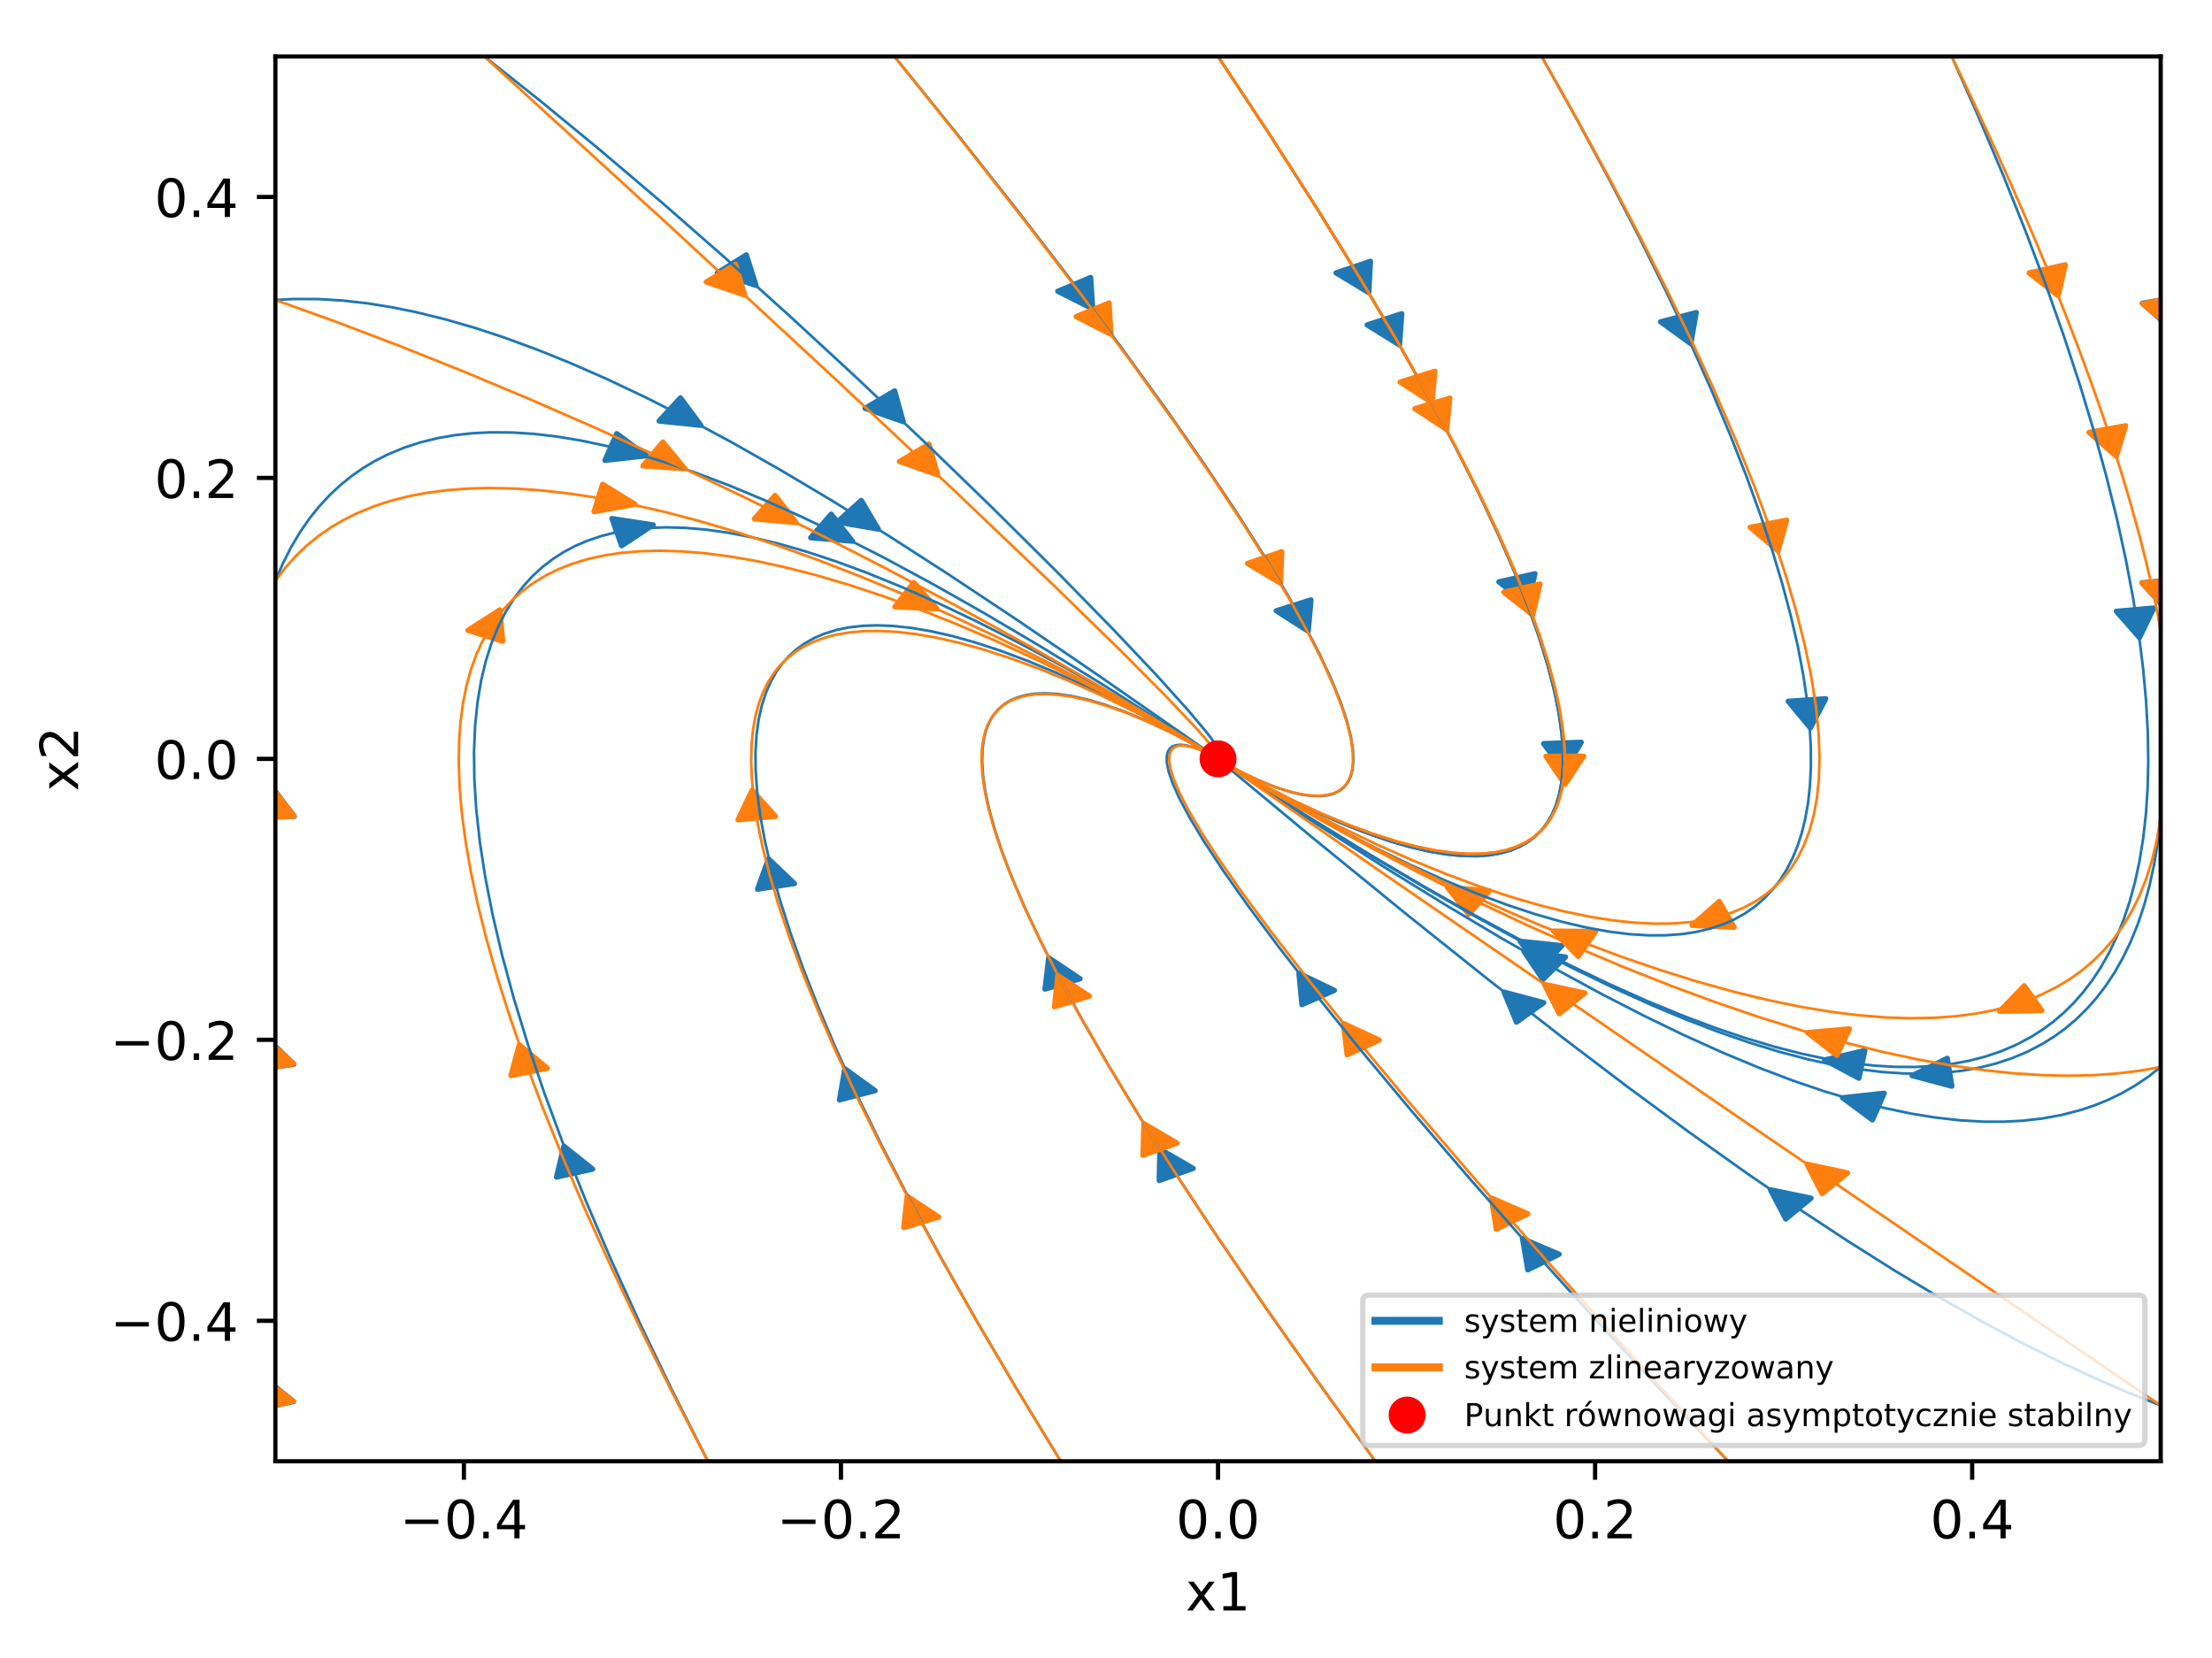<?xml version="1.0" encoding="utf-8" standalone="no"?>
<!DOCTYPE svg PUBLIC "-//W3C//DTD SVG 1.1//EN"
  "http://www.w3.org/Graphics/SVG/1.1/DTD/svg11.dtd">
<!-- Created with matplotlib (http://matplotlib.org/) -->
<svg height="314pt" version="1.1" viewBox="0 0 419 314" width="419pt" xmlns="http://www.w3.org/2000/svg" xmlns:xlink="http://www.w3.org/1999/xlink">
 <defs>
  <style type="text/css">
*{stroke-linecap:butt;stroke-linejoin:round;}
  </style>
 </defs>
 <g id="figure_1">
  <g id="patch_1">
   <path d="M 0 314.368 
L 419.981 314.368 
L 419.981 0 
L 0 0 
z
" style="fill:#ffffff;"/>
  </g>
  <g id="axes_1">
   <g id="patch_2">
    <path d="M 52.161 276.812 
L 409.281 276.812 
L 409.281 10.7 
L 52.161 10.7 
z
" style="fill:#ffffff;"/>
   </g>
   <g id="patch_3">
    <path clip-path="url(#p361e71d542)" d="M 259.272 55.443 
L 253.077 51.689 
L 256.169 50.648 
L 256.493 50.536 
L 256.494 50.538 
L 259.586 49.498 
z
" style="fill:#1f77b4;stroke:#1f77b4;stroke-linejoin:miter;"/>
   </g>
   <g id="patch_4">
    <path clip-path="url(#p361e71d542)" d="M 296.305 146.058 
L 292.393 140.871 
L 295.782 140.749 
L 296.139 140.735 
L 296.139 140.736 
L 299.527 140.614 
z
" style="fill:#1f77b4;stroke:#1f77b4;stroke-linejoin:miter;"/>
   </g>
   <g id="patch_5">
    <path clip-path="url(#p361e71d542)" d="M 320.278 65.114 
L 314.552 60.966 
L 317.755 60.133 
L 318.091 60.043 
L 318.092 60.045 
L 321.296 59.212 
z
" style="fill:#1f77b4;stroke:#1f77b4;stroke-linejoin:miter;"/>
   </g>
   <g id="patch_6">
    <path clip-path="url(#p361e71d542)" d="M 342.926 137.903 
L 338.724 132.843 
L 342.103 132.615 
L 342.459 132.589 
L 342.459 132.591 
L 345.838 132.362 
z
" style="fill:#1f77b4;stroke:#1f77b4;stroke-linejoin:miter;"/>
   </g>
   <g id="patch_7">
    <path clip-path="url(#p361e71d542)" d="M 405.263 120.779 
L 400.88 115.805 
L 404.249 115.509 
L 404.603 115.476 
L 404.604 115.478 
L 407.973 115.182 
z
" style="fill:#1f77b4;stroke:#1f77b4;stroke-linejoin:miter;"/>
   </g>
   <g id="patch_8">
    <path clip-path="url(#p361e71d542)" d="M 345.627 200.78 
L 353.247 198.998 
L 352.707 201.494 
L 352.651 201.757 
L 352.65 201.757 
L 352.111 204.253 
z
" style="fill:#1f77b4;stroke:#1f77b4;stroke-linejoin:miter;"/>
   </g>
   <g id="patch_9">
    <path clip-path="url(#p361e71d542)" d="M 410.952 62.005 
L 405.81 57.452 
L 409.108 56.861 
L 409.455 56.795 
L 409.456 56.799 
L 412.754 56.208 
z
" style="fill:#1f77b4;stroke:#1f77b4;stroke-linejoin:miter;"/>
   </g>
   <g id="patch_10">
    <path clip-path="url(#p361e71d542)" d="M 410.207 115.341 
L 405.74 110.409 
L 409.104 110.081 
L 409.458 110.044 
L 409.458 110.047 
L 412.822 109.719 
z
" style="fill:#1f77b4;stroke:#1f77b4;stroke-linejoin:miter;"/>
   </g>
   <g id="patch_11">
    <path clip-path="url(#p361e71d542)" d="M 362.196 203.766 
L 368.851 200.478 
L 369.264 202.988 
L 369.308 203.252 
L 369.307 203.252 
L 369.719 205.761 
z
" style="fill:#1f77b4;stroke:#1f77b4;stroke-linejoin:miter;"/>
   </g>
   <g id="patch_12">
    <path clip-path="url(#p361e71d542)" d="M 287.959 178.306 
L 295.865 179.142 
L 293.937 181.222 
L 293.734 181.441 
L 293.734 181.441 
L 291.805 183.521 
z
" style="fill:#1f77b4;stroke:#1f77b4;stroke-linejoin:miter;"/>
   </g>
   <g id="patch_13">
    <path clip-path="url(#p361e71d542)" d="M 349.014 207.956 
L 356.915 207.095 
L 355.853 209.496 
L 355.743 209.749 
L 355.742 209.749 
L 354.68 212.15 
z
" style="fill:#1f77b4;stroke:#1f77b4;stroke-linejoin:miter;"/>
   </g>
   <g id="patch_14">
    <path clip-path="url(#p361e71d542)" d="M 288.681 180.24 
L 296.539 181.296 
L 294.507 183.321 
L 294.294 183.534 
L 294.294 183.534 
L 292.262 185.558 
z
" style="fill:#1f77b4;stroke:#1f77b4;stroke-linejoin:miter;"/>
   </g>
   <g id="patch_15">
    <path clip-path="url(#p361e71d542)" d="M 335.358 225.379 
L 343.052 226.973 
L 340.777 228.849 
L 340.538 229.047 
L 340.537 229.046 
L 338.262 230.922 
z
" style="fill:#1f77b4;stroke:#1f77b4;stroke-linejoin:miter;"/>
   </g>
   <g id="patch_16">
    <path clip-path="url(#p361e71d542)" d="M 284.903 187.941 
L 292.42 189.948 
L 289.968 191.696 
L 289.711 191.88 
L 289.71 191.879 
L 287.258 193.627 
z
" style="fill:#1f77b4;stroke:#1f77b4;stroke-linejoin:miter;"/>
   </g>
   <g id="patch_17">
    <path clip-path="url(#p361e71d542)" d="M 288.4 234.65 
L 295.335 237.6 
L 292.513 239.003 
L 292.217 239.152 
L 292.216 239.151 
L 289.394 240.554 
z
" style="fill:#1f77b4;stroke:#1f77b4;stroke-linejoin:miter;"/>
   </g>
   <g id="patch_18">
    <path clip-path="url(#p361e71d542)" d="M 246.046 184.383 
L 252.759 187.607 
L 249.839 188.895 
L 249.533 189.031 
L 249.532 189.031 
L 246.613 190.319 
z
" style="fill:#1f77b4;stroke:#1f77b4;stroke-linejoin:miter;"/>
   </g>
   <g id="patch_19">
    <path clip-path="url(#p361e71d542)" d="M 219.707 217.688 
L 226.02 221.332 
L 222.962 222.427 
L 222.641 222.544 
L 222.64 222.542 
L 219.582 223.637 
z
" style="fill:#1f77b4;stroke:#1f77b4;stroke-linejoin:miter;"/>
   </g>
   <g id="patch_20">
    <path clip-path="url(#p361e71d542)" d="M 198.645 181.442 
L 204.59 185.415 
L 201.435 186.343 
L 201.103 186.442 
L 201.102 186.441 
L 197.947 187.37 
z
" style="fill:#1f77b4;stroke:#1f77b4;stroke-linejoin:miter;"/>
   </g>
   <g id="patch_21">
    <path clip-path="url(#p361e71d542)" d="M 160.031 202.462 
L 165.759 206.608 
L 162.556 207.443 
L 162.22 207.532 
L 162.219 207.53 
L 159.016 208.365 
z
" style="fill:#1f77b4;stroke:#1f77b4;stroke-linejoin:miter;"/>
   </g>
   <g id="patch_22">
    <path clip-path="url(#p361e71d542)" d="M 145.56 162.699 
L 150.495 167.377 
L 147.171 167.885 
L 146.822 167.94 
L 146.822 167.939 
L 143.498 168.447 
z
" style="fill:#1f77b4;stroke:#1f77b4;stroke-linejoin:miter;"/>
   </g>
   <g id="patch_23">
    <path clip-path="url(#p361e71d542)" d="M 106.817 217.124 
L 112.263 221.476 
L 109.009 222.191 
L 108.667 222.269 
L 108.666 222.266 
L 105.412 222.981 
z
" style="fill:#1f77b4;stroke:#1f77b4;stroke-linejoin:miter;"/>
   </g>
   <g id="patch_24">
    <path clip-path="url(#p361e71d542)" d="M 123.736 99.436 
L 117.757 103.38 
L 116.882 100.938 
L 116.789 100.681 
L 116.789 100.68 
L 115.914 98.238 
z
" style="fill:#1f77b4;stroke:#1f77b4;stroke-linejoin:miter;"/>
   </g>
   <g id="patch_25">
    <path clip-path="url(#p361e71d542)" d="M 50.213 261.118 
L 55.595 265.513 
L 52.331 266.202 
L 51.989 266.279 
L 51.988 266.275 
L 48.723 266.964 
z
" style="fill:#1f77b4;stroke:#1f77b4;stroke-linejoin:miter;"/>
   </g>
   <g id="patch_26">
    <path clip-path="url(#p361e71d542)" d="M 50.818 196.889 
L 55.668 201.617 
L 52.336 202.092 
L 51.986 202.145 
L 51.985 202.142 
L 48.653 202.617 
z
" style="fill:#1f77b4;stroke:#1f77b4;stroke-linejoin:miter;"/>
   </g>
   <g id="patch_27">
    <path clip-path="url(#p361e71d542)" d="M 51.809 149.464 
L 55.728 154.648 
L 52.339 154.773 
L 51.983 154.788 
L 51.982 154.786 
L 48.594 154.91 
z
" style="fill:#1f77b4;stroke:#1f77b4;stroke-linejoin:miter;"/>
   </g>
   <g id="patch_28">
    <path clip-path="url(#p361e71d542)" d="M 122.498 86.336 
L 114.598 87.205 
L 115.656 84.803 
L 115.767 84.55 
L 115.768 84.55 
L 116.826 82.148 
z
" style="fill:#1f77b4;stroke:#1f77b4;stroke-linejoin:miter;"/>
   </g>
   <g id="patch_29">
    <path clip-path="url(#p361e71d542)" d="M 161.497 102.521 
L 153.561 101.865 
L 155.403 99.742 
L 155.597 99.518 
L 155.597 99.519 
L 157.44 97.396 
z
" style="fill:#1f77b4;stroke:#1f77b4;stroke-linejoin:miter;"/>
   </g>
   <g id="patch_30">
    <path clip-path="url(#p361e71d542)" d="M 132.761 80.57 
L 124.85 79.758 
L 126.767 77.672 
L 126.968 77.452 
L 126.969 77.452 
L 128.886 75.367 
z
" style="fill:#1f77b4;stroke:#1f77b4;stroke-linejoin:miter;"/>
   </g>
   <g id="patch_31">
    <path clip-path="url(#p361e71d542)" d="M 166.371 100.236 
L 158.592 98.892 
L 160.756 96.944 
L 160.983 96.739 
L 160.983 96.739 
L 163.147 94.792 
z
" style="fill:#1f77b4;stroke:#1f77b4;stroke-linejoin:miter;"/>
   </g>
   <g id="patch_32">
    <path clip-path="url(#p361e71d542)" d="M 143.209 54.073 
L 135.889 51.695 
L 138.492 50.074 
L 138.765 49.902 
L 138.766 49.903 
L 141.37 48.282 
z
" style="fill:#1f77b4;stroke:#1f77b4;stroke-linejoin:miter;"/>
   </g>
   <g id="patch_33">
    <path clip-path="url(#p361e71d542)" d="M 171.091 79.875 
L 163.862 77.348 
L 166.524 75.781 
L 166.803 75.616 
L 166.804 75.616 
L 169.466 74.049 
z
" style="fill:#1f77b4;stroke:#1f77b4;stroke-linejoin:miter;"/>
   </g>
   <g id="patch_34">
    <path clip-path="url(#p361e71d542)" d="M 206.984 58.509 
L 200.367 55.178 
L 203.323 53.937 
L 203.633 53.805 
L 203.635 53.806 
L 206.59 52.566 
z
" style="fill:#1f77b4;stroke:#1f77b4;stroke-linejoin:miter;"/>
   </g>
   <g id="patch_35">
    <path clip-path="url(#p361e71d542)" d="M 247.805 119.576 
L 241.743 115.702 
L 244.871 114.722 
L 245.199 114.618 
L 245.2 114.619 
L 248.327 113.638 
z
" style="fill:#1f77b4;stroke:#1f77b4;stroke-linejoin:miter;"/>
   </g>
   <g id="patch_36">
    <path clip-path="url(#p361e71d542)" d="M 265.101 65.364 
L 258.973 61.549 
L 262.083 60.538 
L 262.409 60.43 
L 262.41 60.432 
L 265.52 59.422 
z
" style="fill:#1f77b4;stroke:#1f77b4;stroke-linejoin:miter;"/>
   </g>
   <g id="patch_37">
    <path clip-path="url(#p361e71d542)" d="M 289.405 114.548 
L 283.917 110.225 
L 287.164 109.493 
L 287.505 109.415 
L 287.506 109.416 
L 290.753 108.683 
z
" style="fill:#1f77b4;stroke:#1f77b4;stroke-linejoin:miter;"/>
   </g>
   <g id="patch_38">
    <path clip-path="url(#p361e71d542)" d="M 274.011 81.351 
L 268.013 77.423 
L 271.155 76.471 
L 271.485 76.369 
L 271.486 76.371 
L 274.629 75.419 
z
" style="fill:#ff7f0e;stroke:#ff7f0e;stroke-linejoin:miter;"/>
   </g>
   <g id="patch_39">
    <path clip-path="url(#p361e71d542)" d="M 290.321 116.501 
L 284.858 112.162 
L 288.109 111.439 
L 288.451 111.362 
L 288.451 111.363 
L 291.702 110.64 
z
" style="fill:#ff7f0e;stroke:#ff7f0e;stroke-linejoin:miter;"/>
   </g>
   <g id="patch_40">
    <path clip-path="url(#p361e71d542)" d="M 336.799 104.358 
L 331.521 99.893 
L 334.801 99.247 
L 335.145 99.177 
L 335.146 99.179 
L 338.426 98.532 
z
" style="fill:#ff7f0e;stroke:#ff7f0e;stroke-linejoin:miter;"/>
   </g>
   <g id="patch_41">
    <path clip-path="url(#p361e71d542)" d="M 320.511 175.303 
L 325.675 170.764 
L 327.008 173.089 
L 327.149 173.333 
L 327.149 173.333 
L 328.482 175.658 
z
" style="fill:#ff7f0e;stroke:#ff7f0e;stroke-linejoin:miter;"/>
   </g>
   <g id="patch_42">
    <path clip-path="url(#p361e71d542)" d="M 389.86 56.024 
L 384.365 51.707 
L 387.611 50.971 
L 387.951 50.891 
L 387.952 50.894 
L 391.198 50.158 
z
" style="fill:#ff7f0e;stroke:#ff7f0e;stroke-linejoin:miter;"/>
   </g>
   <g id="patch_43">
    <path clip-path="url(#p361e71d542)" d="M 400.883 86.449 
L 395.706 81.918 
L 399 81.313 
L 399.346 81.247 
L 399.346 81.249 
L 402.64 80.644 
z
" style="fill:#ff7f0e;stroke:#ff7f0e;stroke-linejoin:miter;"/>
   </g>
   <g id="patch_44">
    <path clip-path="url(#p361e71d542)" d="M 411.212 61.953 
L 405.844 57.548 
L 409.11 56.865 
L 409.453 56.79 
L 409.454 56.793 
L 412.72 56.11 
z
" style="fill:#ff7f0e;stroke:#ff7f0e;stroke-linejoin:miter;"/>
   </g>
   <g id="patch_45">
    <path clip-path="url(#p361e71d542)" d="M 410.442 115.315 
L 405.758 110.496 
L 409.105 110.085 
L 409.457 110.04 
L 409.458 110.042 
L 412.805 109.631 
z
" style="fill:#ff7f0e;stroke:#ff7f0e;stroke-linejoin:miter;"/>
   </g>
   <g id="patch_46">
    <path clip-path="url(#p361e71d542)" d="M 378.778 191.566 
L 383.437 186.734 
L 385.017 188.971 
L 385.184 189.206 
L 385.183 189.207 
L 386.762 191.444 
z
" style="fill:#ff7f0e;stroke:#ff7f0e;stroke-linejoin:miter;"/>
   </g>
   <g id="patch_47">
    <path clip-path="url(#p361e71d542)" d="M 294.265 176.379 
L 302.25 176.454 
L 300.695 178.701 
L 300.531 178.937 
L 300.531 178.937 
L 298.976 181.184 
z
" style="fill:#ff7f0e;stroke:#ff7f0e;stroke-linejoin:miter;"/>
   </g>
   <g id="patch_48">
    <path clip-path="url(#p361e71d542)" d="M 342.406 195.617 
L 350.334 194.902 
L 349.192 197.283 
L 349.073 197.534 
L 349.072 197.534 
L 347.93 199.914 
z
" style="fill:#ff7f0e;stroke:#ff7f0e;stroke-linejoin:miter;"/>
   </g>
   <g id="patch_49">
    <path clip-path="url(#p361e71d542)" d="M 274.165 168.088 
L 282.101 168.747 
L 280.257 170.869 
L 280.064 171.093 
L 280.063 171.093 
L 278.22 173.215 
z
" style="fill:#ff7f0e;stroke:#ff7f0e;stroke-linejoin:miter;"/>
   </g>
   <g id="patch_50">
    <path clip-path="url(#p361e71d542)" d="M 342.296 220.551 
L 349.974 222.187 
L 347.681 224.05 
L 347.441 224.247 
L 347.44 224.246 
L 345.147 226.109 
z
" style="fill:#ff7f0e;stroke:#ff7f0e;stroke-linejoin:miter;"/>
   </g>
   <g id="patch_51">
    <path clip-path="url(#p361e71d542)" d="M 292.538 186.468 
L 300.211 188.116 
L 297.913 189.975 
L 297.672 190.171 
L 297.671 190.171 
L 295.373 192.031 
z
" style="fill:#ff7f0e;stroke:#ff7f0e;stroke-linejoin:miter;"/>
   </g>
   <g id="patch_52">
    <path clip-path="url(#p361e71d542)" d="M 282.503 226.943 
L 289.403 229.939 
L 286.564 231.324 
L 286.266 231.471 
L 286.265 231.47 
L 283.427 232.854 
z
" style="fill:#ff7f0e;stroke:#ff7f0e;stroke-linejoin:miter;"/>
   </g>
   <g id="patch_53">
    <path clip-path="url(#p361e71d542)" d="M 254.479 193.893 
L 261.261 197.034 
L 258.371 198.358 
L 258.067 198.498 
L 258.066 198.497 
L 255.176 199.821 
z
" style="fill:#ff7f0e;stroke:#ff7f0e;stroke-linejoin:miter;"/>
   </g>
   <g id="patch_54">
    <path clip-path="url(#p361e71d542)" d="M 216.681 212.876 
L 222.961 216.552 
L 219.893 217.631 
L 219.571 217.747 
L 219.57 217.745 
L 216.503 218.825 
z
" style="fill:#ff7f0e;stroke:#ff7f0e;stroke-linejoin:miter;"/>
   </g>
   <g id="patch_55">
    <path clip-path="url(#p361e71d542)" d="M 200.363 184.775 
L 206.362 188.703 
L 203.219 189.655 
L 202.889 189.757 
L 202.888 189.755 
L 199.745 190.708 
z
" style="fill:#ff7f0e;stroke:#ff7f0e;stroke-linejoin:miter;"/>
   </g>
   <g id="patch_56">
    <path clip-path="url(#p361e71d542)" d="M 171.842 226.61 
L 177.819 230.556 
L 174.671 231.499 
L 174.341 231.6 
L 174.34 231.598 
L 171.192 232.541 
z
" style="fill:#ff7f0e;stroke:#ff7f0e;stroke-linejoin:miter;"/>
   </g>
   <g id="patch_57">
    <path clip-path="url(#p361e71d542)" d="M 142.46 149.694 
L 146.885 154.647 
L 143.518 154.959 
L 143.164 154.993 
L 143.164 154.992 
L 139.797 155.304 
z
" style="fill:#ff7f0e;stroke:#ff7f0e;stroke-linejoin:miter;"/>
   </g>
   <g id="patch_58">
    <path clip-path="url(#p361e71d542)" d="M 98.358 197.925 
L 103.679 202.362 
L 100.405 203.026 
L 100.062 203.098 
L 100.061 203.095 
L 96.787 203.759 
z
" style="fill:#ff7f0e;stroke:#ff7f0e;stroke-linejoin:miter;"/>
   </g>
   <g id="patch_59">
    <path clip-path="url(#p361e71d542)" d="M 94.696 115.528 
L 95.218 121.466 
L 92.091 120.486 
L 91.762 120.383 
L 91.762 120.382 
L 88.635 119.402 
z
" style="fill:#ff7f0e;stroke:#ff7f0e;stroke-linejoin:miter;"/>
   </g>
   <g id="patch_60">
    <path clip-path="url(#p361e71d542)" d="M 49.972 261.172 
L 55.559 265.424 
L 52.329 266.198 
L 51.991 266.283 
L 51.989 266.28 
L 48.76 267.054 
z
" style="fill:#ff7f0e;stroke:#ff7f0e;stroke-linejoin:miter;"/>
   </g>
   <g id="patch_61">
    <path clip-path="url(#p361e71d542)" d="M 50.555 196.931 
L 55.64 201.519 
L 52.334 202.087 
L 51.987 202.15 
L 51.986 202.147 
L 48.68 202.716 
z
" style="fill:#ff7f0e;stroke:#ff7f0e;stroke-linejoin:miter;"/>
   </g>
   <g id="patch_62">
    <path clip-path="url(#p361e71d542)" d="M 51.685 149.469 
L 55.724 154.603 
L 52.339 154.771 
L 51.983 154.79 
L 51.983 154.789 
L 48.598 154.957 
z
" style="fill:#ff7f0e;stroke:#ff7f0e;stroke-linejoin:miter;"/>
   </g>
   <g id="patch_63">
    <path clip-path="url(#p361e71d542)" d="M 120.294 95.54 
L 112.527 96.923 
L 113.298 94.461 
L 113.378 94.202 
L 113.379 94.202 
L 114.149 91.74 
z
" style="fill:#ff7f0e;stroke:#ff7f0e;stroke-linejoin:miter;"/>
   </g>
   <g id="patch_64">
    <path clip-path="url(#p361e71d542)" d="M 177.49 115.321 
L 169.518 114.966 
L 171.214 112.776 
L 171.392 112.545 
L 171.392 112.546 
L 173.088 110.356 
z
" style="fill:#ff7f0e;stroke:#ff7f0e;stroke-linejoin:miter;"/>
   </g>
   <g id="patch_65">
    <path clip-path="url(#p361e71d542)" d="M 129.744 88.799 
L 121.792 88.257 
L 123.579 86.108 
L 123.766 85.882 
L 123.767 85.882 
L 125.554 83.733 
z
" style="fill:#ff7f0e;stroke:#ff7f0e;stroke-linejoin:miter;"/>
   </g>
   <g id="patch_66">
    <path clip-path="url(#p361e71d542)" d="M 150.819 99.002 
L 142.89 98.297 
L 144.756 96.186 
L 144.952 95.963 
L 144.952 95.964 
L 146.819 93.852 
z
" style="fill:#ff7f0e;stroke:#ff7f0e;stroke-linejoin:miter;"/>
   </g>
   <g id="patch_67">
    <path clip-path="url(#p361e71d542)" d="M 141.05 55.882 
L 133.783 53.414 
L 136.422 51.826 
L 136.699 51.657 
L 136.7 51.658 
L 139.339 50.07 
z
" style="fill:#ff7f0e;stroke:#ff7f0e;stroke-linejoin:miter;"/>
   </g>
   <g id="patch_68">
    <path clip-path="url(#p361e71d542)" d="M 177.614 89.953 
L 170.378 87.437 
L 173.036 85.866 
L 173.315 85.7 
L 173.315 85.7 
L 175.973 84.129 
z
" style="fill:#ff7f0e;stroke:#ff7f0e;stroke-linejoin:miter;"/>
   </g>
   <g id="patch_69">
    <path clip-path="url(#p361e71d542)" d="M 210.44 63.331 
L 203.845 59.976 
L 206.808 58.746 
L 207.119 58.615 
L 207.12 58.617 
L 210.084 57.386 
z
" style="fill:#ff7f0e;stroke:#ff7f0e;stroke-linejoin:miter;"/>
   </g>
   <g id="patch_70">
    <path clip-path="url(#p361e71d542)" d="M 242.534 110.465 
L 236.31 106.738 
L 239.394 105.683 
L 239.718 105.572 
L 239.718 105.572 
L 242.802 104.518 
z
" style="fill:#ff7f0e;stroke:#ff7f0e;stroke-linejoin:miter;"/>
   </g>
   <g id="patch_71">
    <path clip-path="url(#p361e71d542)" d="M 271.257 76.266 
L 265.213 72.377 
L 268.344 71.405 
L 268.673 71.301 
L 268.674 71.302 
L 271.805 70.329 
z
" style="fill:#ff7f0e;stroke:#ff7f0e;stroke-linejoin:miter;"/>
   </g>
   <g id="patch_72">
    <path clip-path="url(#p361e71d542)" d="M 296.442 148.584 
L 292.835 143.275 
L 296.228 143.263 
L 296.585 143.261 
L 296.585 143.261 
L 299.977 143.249 
z
" style="fill:#ff7f0e;stroke:#ff7f0e;stroke-linejoin:miter;"/>
   </g>
   <g id="matplotlib.axis_1">
    <g id="xtick_1">
     <g id="line2d_1">
      <defs>
       <path d="M 0 0 
L 0 3.5 
" id="m58e6fcfdb2" style="stroke:#000000;stroke-width:0.8;"/>
      </defs>
      <g>
       <use style="stroke:#000000;stroke-width:0.8;" x="87.873" xlink:href="#m58e6fcfdb2" y="276.812"/>
      </g>
     </g>
     <g id="text_1">
      <!-- −0.4 -->
      <defs>
       <path d="M 10.594 35.5 
L 73.188 35.5 
L 73.188 27.203 
L 10.594 27.203 
z
" id="DejaVuSans-2212"/>
       <path d="M 31.781 66.406 
Q 24.172 66.406 20.328 58.906 
Q 16.5 51.422 16.5 36.375 
Q 16.5 21.391 20.328 13.891 
Q 24.172 6.391 31.781 6.391 
Q 39.453 6.391 43.281 13.891 
Q 47.125 21.391 47.125 36.375 
Q 47.125 51.422 43.281 58.906 
Q 39.453 66.406 31.781 66.406 
M 31.781 74.219 
Q 44.047 74.219 50.516 64.516 
Q 56.984 54.828 56.984 36.375 
Q 56.984 17.969 50.516 8.266 
Q 44.047 -1.422 31.781 -1.422 
Q 19.531 -1.422 13.062 8.266 
Q 6.594 17.969 6.594 36.375 
Q 6.594 54.828 13.062 64.516 
Q 19.531 74.219 31.781 74.219 
" id="DejaVuSans-30"/>
       <path d="M 10.688 12.406 
L 21 12.406 
L 21 0 
L 10.688 0 
z
" id="DejaVuSans-2e"/>
       <path d="M 37.797 64.312 
L 12.891 25.391 
L 37.797 25.391 
z
M 35.203 72.906 
L 47.609 72.906 
L 47.609 25.391 
L 58.016 25.391 
L 58.016 17.188 
L 47.609 17.188 
L 47.609 0 
L 37.797 0 
L 37.797 17.188 
L 4.891 17.188 
L 4.891 26.703 
z
" id="DejaVuSans-34"/>
      </defs>
      <g transform="translate(75.732 291.41)scale(0.1 -0.1)">
       <use xlink:href="#DejaVuSans-2212"/>
       <use x="83.789" xlink:href="#DejaVuSans-30"/>
       <use x="147.412" xlink:href="#DejaVuSans-2e"/>
       <use x="179.199" xlink:href="#DejaVuSans-34"/>
      </g>
     </g>
    </g>
    <g id="xtick_2">
     <g id="line2d_2">
      <g>
       <use style="stroke:#000000;stroke-width:0.8;" x="159.297" xlink:href="#m58e6fcfdb2" y="276.812"/>
      </g>
     </g>
     <g id="text_2">
      <!-- −0.2 -->
      <defs>
       <path d="M 19.188 8.297 
L 53.609 8.297 
L 53.609 0 
L 7.328 0 
L 7.328 8.297 
Q 12.938 14.109 22.625 23.891 
Q 32.328 33.688 34.812 36.531 
Q 39.547 41.844 41.422 45.531 
Q 43.312 49.219 43.312 52.781 
Q 43.312 58.594 39.234 62.25 
Q 35.156 65.922 28.609 65.922 
Q 23.969 65.922 18.812 64.312 
Q 13.672 62.703 7.812 59.422 
L 7.812 69.391 
Q 13.766 71.781 18.938 73 
Q 24.125 74.219 28.422 74.219 
Q 39.75 74.219 46.484 68.547 
Q 53.219 62.891 53.219 53.422 
Q 53.219 48.922 51.531 44.891 
Q 49.859 40.875 45.406 35.406 
Q 44.188 33.984 37.641 27.219 
Q 31.109 20.453 19.188 8.297 
" id="DejaVuSans-32"/>
      </defs>
      <g transform="translate(147.156 291.41)scale(0.1 -0.1)">
       <use xlink:href="#DejaVuSans-2212"/>
       <use x="83.789" xlink:href="#DejaVuSans-30"/>
       <use x="147.412" xlink:href="#DejaVuSans-2e"/>
       <use x="179.199" xlink:href="#DejaVuSans-32"/>
      </g>
     </g>
    </g>
    <g id="xtick_3">
     <g id="line2d_3">
      <g>
       <use style="stroke:#000000;stroke-width:0.8;" x="230.721" xlink:href="#m58e6fcfdb2" y="276.812"/>
      </g>
     </g>
     <g id="text_3">
      <!-- 0.0 -->
      <g transform="translate(222.769 291.41)scale(0.1 -0.1)">
       <use xlink:href="#DejaVuSans-30"/>
       <use x="63.623" xlink:href="#DejaVuSans-2e"/>
       <use x="95.41" xlink:href="#DejaVuSans-30"/>
      </g>
     </g>
    </g>
    <g id="xtick_4">
     <g id="line2d_4">
      <g>
       <use style="stroke:#000000;stroke-width:0.8;" x="302.145" xlink:href="#m58e6fcfdb2" y="276.812"/>
      </g>
     </g>
     <g id="text_4">
      <!-- 0.2 -->
      <g transform="translate(294.193 291.41)scale(0.1 -0.1)">
       <use xlink:href="#DejaVuSans-30"/>
       <use x="63.623" xlink:href="#DejaVuSans-2e"/>
       <use x="95.41" xlink:href="#DejaVuSans-32"/>
      </g>
     </g>
    </g>
    <g id="xtick_5">
     <g id="line2d_5">
      <g>
       <use style="stroke:#000000;stroke-width:0.8;" x="373.569" xlink:href="#m58e6fcfdb2" y="276.812"/>
      </g>
     </g>
     <g id="text_5">
      <!-- 0.4 -->
      <g transform="translate(365.617 291.41)scale(0.1 -0.1)">
       <use xlink:href="#DejaVuSans-30"/>
       <use x="63.623" xlink:href="#DejaVuSans-2e"/>
       <use x="95.41" xlink:href="#DejaVuSans-34"/>
      </g>
     </g>
    </g>
    <g id="text_6">
     <!-- x1 -->
     <defs>
      <path d="M 54.891 54.688 
L 35.109 28.078 
L 55.906 0 
L 45.312 0 
L 29.391 21.484 
L 13.484 0 
L 2.875 0 
L 24.125 28.609 
L 4.688 54.688 
L 15.281 54.688 
L 29.781 35.203 
L 44.281 54.688 
z
" id="DejaVuSans-78"/>
      <path d="M 12.406 8.297 
L 28.516 8.297 
L 28.516 63.922 
L 10.984 60.406 
L 10.984 69.391 
L 28.422 72.906 
L 38.281 72.906 
L 38.281 8.297 
L 54.391 8.297 
L 54.391 0 
L 12.406 0 
z
" id="DejaVuSans-31"/>
     </defs>
     <g transform="translate(224.58 305.089)scale(0.1 -0.1)">
      <use xlink:href="#DejaVuSans-78"/>
      <use x="59.18" xlink:href="#DejaVuSans-31"/>
     </g>
    </g>
   </g>
   <g id="matplotlib.axis_2">
    <g id="ytick_1">
     <g id="line2d_6">
      <defs>
       <path d="M 0 0 
L -3.5 0 
" id="m037bf7cc64" style="stroke:#000000;stroke-width:0.8;"/>
      </defs>
      <g>
       <use style="stroke:#000000;stroke-width:0.8;" x="52.161" xlink:href="#m037bf7cc64" y="250.201"/>
      </g>
     </g>
     <g id="text_7">
      <!-- −0.4 -->
      <g transform="translate(20.878 254)scale(0.1 -0.1)">
       <use xlink:href="#DejaVuSans-2212"/>
       <use x="83.789" xlink:href="#DejaVuSans-30"/>
       <use x="147.412" xlink:href="#DejaVuSans-2e"/>
       <use x="179.199" xlink:href="#DejaVuSans-34"/>
      </g>
     </g>
    </g>
    <g id="ytick_2">
     <g id="line2d_7">
      <g>
       <use style="stroke:#000000;stroke-width:0.8;" x="52.161" xlink:href="#m037bf7cc64" y="196.978"/>
      </g>
     </g>
     <g id="text_8">
      <!-- −0.2 -->
      <g transform="translate(20.878 200.778)scale(0.1 -0.1)">
       <use xlink:href="#DejaVuSans-2212"/>
       <use x="83.789" xlink:href="#DejaVuSans-30"/>
       <use x="147.412" xlink:href="#DejaVuSans-2e"/>
       <use x="179.199" xlink:href="#DejaVuSans-32"/>
      </g>
     </g>
    </g>
    <g id="ytick_3">
     <g id="line2d_8">
      <g>
       <use style="stroke:#000000;stroke-width:0.8;" x="52.161" xlink:href="#m037bf7cc64" y="143.756"/>
      </g>
     </g>
     <g id="text_9">
      <!-- 0.0 -->
      <g transform="translate(29.258 147.555)scale(0.1 -0.1)">
       <use xlink:href="#DejaVuSans-30"/>
       <use x="63.623" xlink:href="#DejaVuSans-2e"/>
       <use x="95.41" xlink:href="#DejaVuSans-30"/>
      </g>
     </g>
    </g>
    <g id="ytick_4">
     <g id="line2d_9">
      <g>
       <use style="stroke:#000000;stroke-width:0.8;" x="52.161" xlink:href="#m037bf7cc64" y="90.534"/>
      </g>
     </g>
     <g id="text_10">
      <!-- 0.2 -->
      <g transform="translate(29.258 94.333)scale(0.1 -0.1)">
       <use xlink:href="#DejaVuSans-30"/>
       <use x="63.623" xlink:href="#DejaVuSans-2e"/>
       <use x="95.41" xlink:href="#DejaVuSans-32"/>
      </g>
     </g>
    </g>
    <g id="ytick_5">
     <g id="line2d_10">
      <g>
       <use style="stroke:#000000;stroke-width:0.8;" x="52.161" xlink:href="#m037bf7cc64" y="37.311"/>
      </g>
     </g>
     <g id="text_11">
      <!-- 0.4 -->
      <g transform="translate(29.258 41.11)scale(0.1 -0.1)">
       <use xlink:href="#DejaVuSans-30"/>
       <use x="63.623" xlink:href="#DejaVuSans-2e"/>
       <use x="95.41" xlink:href="#DejaVuSans-34"/>
      </g>
     </g>
    </g>
    <g id="text_12">
     <!-- x2 -->
     <g transform="translate(14.798 149.897)rotate(-90)scale(0.1 -0.1)">
      <use xlink:href="#DejaVuSans-78"/>
      <use x="59.18" xlink:href="#DejaVuSans-32"/>
     </g>
    </g>
   </g>
   <g id="line2d_11">
    <path clip-path="url(#p361e71d542)" d="M 230.721 10.7 
L 240.811 25.967 
L 249.725 39.909 
L 257.567 52.631 
L 264.43 64.231 
L 270.401 74.8 
L 275.56 84.421 
L 279.98 93.169 
L 283.728 101.114 
L 286.867 108.32 
L 289.453 114.844 
L 291.539 120.741 
L 293.175 126.059 
L 294.404 130.843 
L 295.267 135.137 
L 295.804 138.979 
L 296.048 142.405 
L 296.032 145.449 
L 295.785 148.142 
L 295.334 150.513 
L 294.704 152.59 
L 293.919 154.398 
L 292.997 155.96 
L 291.959 157.299 
L 290.822 158.434 
L 289.39 159.526 
L 287.866 160.395 
L 286.27 161.066 
L 284.38 161.619 
L 282.197 162.005 
L 279.733 162.189 
L 277.012 162.144 
L 274.071 161.863 
L 270.718 161.302 
L 267.039 160.445 
L 263.142 159.308 
L 258.772 157.799 
L 254.025 155.92 
L 248.859 153.629 
L 243.392 150.956 
L 237.827 147.985 
L 232.666 144.984 
L 230.721 143.756 
L 230.721 143.756 
" style="fill:none;stroke:#1f77b4;stroke-linecap:square;stroke-width:0.5;"/>
   </g>
   <g id="line2d_12">
    <path clip-path="url(#p361e71d542)" d="M 292.021 10.7 
L 298.833 22.878 
L 305.011 34.336 
L 310.592 45.114 
L 315.612 55.249 
L 320.105 64.776 
L 324.102 73.725 
L 327.633 82.128 
L 330.728 90.01 
L 333.412 97.398 
L 335.713 104.316 
L 337.654 110.786 
L 339.26 116.83 
L 340.553 122.468 
L 341.553 127.719 
L 342.281 132.601 
L 342.756 137.133 
L 342.998 141.331 
L 343.022 145.212 
L 342.847 148.791 
L 342.487 152.084 
L 341.958 155.105 
L 341.273 157.869 
L 340.447 160.389 
L 339.492 162.679 
L 338.419 164.752 
L 337.241 166.62 
L 335.968 168.295 
L 334.258 170.136 
L 332.434 171.714 
L 330.511 173.052 
L 328.507 174.168 
L 326.435 175.082 
L 323.876 175.934 
L 321.259 176.548 
L 318.601 176.949 
L 315.47 177.18 
L 312.329 177.19 
L 308.749 176.97 
L 304.765 176.478 
L 300.424 175.689 
L 295.788 174.598 
L 290.93 173.216 
L 285.56 171.444 
L 279.842 169.313 
L 273.652 166.759 
L 267.017 163.773 
L 259.912 160.324 
L 252.309 156.378 
L 244.531 152.087 
L 236.919 147.637 
L 230.897 143.875 
L 230.721 143.756 
L 230.721 143.756 
" style="fill:none;stroke:#1f77b4;stroke-linecap:square;stroke-width:0.5;"/>
   </g>
   <g id="line2d_13">
    <path clip-path="url(#p361e71d542)" d="M 369.7 10.7 
L 374.823 22.246 
L 379.491 33.303 
L 383.723 43.889 
L 387.538 54.016 
L 390.954 63.701 
L 393.99 72.954 
L 396.661 81.789 
L 398.985 90.215 
L 400.977 98.245 
L 402.654 105.887 
L 404.031 113.152 
L 405.123 120.049 
L 405.945 126.587 
L 406.51 132.776 
L 406.833 138.624 
L 406.928 144.141 
L 406.807 149.336 
L 406.483 154.218 
L 405.968 158.797 
L 405.276 163.082 
L 404.416 167.082 
L 403.401 170.807 
L 402.242 174.267 
L 400.948 177.471 
L 399.53 180.429 
L 397.998 183.151 
L 396.361 185.645 
L 394.628 187.923 
L 392.808 189.992 
L 390.908 191.863 
L 388.937 193.546 
L 386.901 195.048 
L 384.809 196.38 
L 381.942 197.905 
L 379 199.162 
L 375.998 200.171 
L 372.948 200.952 
L 369.861 201.522 
L 366.75 201.898 
L 362.839 202.122 
L 358.922 202.101 
L 355.014 201.862 
L 350.356 201.326 
L 345.75 200.557 
L 341.214 199.592 
L 336.029 198.265 
L 330.268 196.538 
L 324.702 194.645 
L 318.691 192.381 
L 311.725 189.503 
L 304.614 186.316 
L 296.965 182.642 
L 288.586 178.362 
L 279.533 173.479 
L 269.789 167.965 
L 259.12 161.668 
L 247.577 154.593 
L 236.032 147.259 
L 230.721 143.756 
L 230.721 143.756 
" style="fill:none;stroke:#1f77b4;stroke-linecap:square;stroke-width:0.5;"/>
   </g>
   <g id="line2d_14">
    <path clip-path="url(#p361e71d542)" d="M 409.281 56.826 
L 410.424 60.368 
" style="fill:none;stroke:#1f77b4;stroke-linecap:square;stroke-width:0.5;"/>
   </g>
   <g id="line2d_15">
    <path clip-path="url(#p361e71d542)" d="M 409.281 110.062 
L 409.716 112.544 
" style="fill:none;stroke:#1f77b4;stroke-linecap:square;stroke-width:0.5;"/>
   </g>
   <g id="line2d_16">
    <path clip-path="url(#p361e71d542)" d="M 409.281 154.781 
L 408.742 159.455 
L 408.021 163.827 
L 407.13 167.907 
L 406.08 171.706 
L 404.883 175.232 
L 403.549 178.497 
L 402.089 181.508 
L 400.512 184.278 
L 398.829 186.814 
L 397.048 189.128 
L 395.178 191.229 
L 393.228 193.127 
L 391.206 194.83 
L 389.118 196.349 
L 386.973 197.694 
L 384.036 199.229 
L 381.023 200.491 
L 377.949 201.499 
L 374.828 202.273 
L 371.671 202.831 
L 368.489 203.192 
L 364.493 203.392 
L 360.491 203.341 
L 356.501 203.07 
L 351.747 202.49 
L 347.049 201.674 
L 342.425 200.659 
L 337.143 199.272 
L 331.278 197.476 
L 325.615 195.515 
L 319.503 193.176 
L 313.051 190.483 
L 305.79 187.207 
L 297.982 183.432 
L 289.437 179.038 
L 280.212 174.029 
L 270.293 168.382 
L 259.449 161.945 
L 247.594 154.642 
L 235.834 147.139 
L 230.721 143.756 
L 230.721 143.756 
" style="fill:none;stroke:#1f77b4;stroke-linecap:square;stroke-width:0.5;"/>
   </g>
   <g id="line2d_17">
    <path clip-path="url(#p361e71d542)" d="M 409.281 202.12 
L 406.893 203.993 
L 404.434 205.647 
L 401.912 207.093 
L 399.337 208.343 
L 396.714 209.406 
L 394.053 210.295 
L 390.455 211.225 
L 386.814 211.887 
L 383.144 212.303 
L 379.459 212.496 
L 375.768 212.485 
L 371.164 212.217 
L 366.587 211.698 
L 362.051 210.961 
L 356.684 209.833 
L 351.416 208.483 
L 345.419 206.684 
L 339.599 204.699 
L 333.186 202.266 
L 326.292 199.396 
L 319.044 196.125 
L 311.58 192.515 
L 303.44 188.333 
L 294.401 183.428 
L 284.522 177.796 
L 273.791 171.409 
L 261.957 164.1 
L 248.649 155.61 
L 234.796 146.509 
L 230.721 143.756 
L 230.721 143.756 
" style="fill:none;stroke:#1f77b4;stroke-linecap:square;stroke-width:0.5;"/>
   </g>
   <g id="line2d_18">
    <path clip-path="url(#p361e71d542)" d="M 409.281 266.243 
L 402.774 263.66 
L 396.411 260.898 
L 390.201 257.995 
L 382.661 254.214 
L 375.38 250.316 
L 366.991 245.55 
L 358.988 240.752 
L 350.138 235.185 
L 340.658 228.948 
L 330.781 222.178 
L 319.788 214.354 
L 308.226 205.838 
L 295.922 196.497 
L 282.007 185.645 
L 266.374 173.16 
L 248.395 158.507 
L 232.208 145.047 
L 230.721 143.756 
L 230.721 143.756 
" style="fill:none;stroke:#1f77b4;stroke-linecap:square;stroke-width:0.5;"/>
   </g>
   <g id="line2d_19">
    <path clip-path="url(#p361e71d542)" d="M 327.353 276.812 
L 313.845 262.541 
L 301.803 249.506 
L 289.845 236.26 
L 278.327 223.193 
L 267.548 210.651 
L 257.746 198.918 
L 249.085 188.207 
L 242.133 179.279 
L 236.228 171.35 
L 231.672 164.886 
L 228.001 159.307 
L 225.335 154.871 
L 223.363 151.165 
L 222.092 148.311 
L 221.358 146.139 
L 221.03 144.509 
L 221.004 143.31 
L 221.198 142.448 
L 221.547 141.851 
L 222.032 141.441 
L 222.693 141.179 
L 223.579 141.085 
L 224.709 141.2 
L 226.176 141.583 
L 227.997 142.299 
L 230.053 143.351 
L 230.721 143.756 
L 230.721 143.756 
" style="fill:none;stroke:#1f77b4;stroke-linecap:square;stroke-width:0.5;"/>
   </g>
   <g id="line2d_20">
    <path clip-path="url(#p361e71d542)" d="M 260.517 276.812 
L 250.376 262.807 
L 239.902 247.946 
L 230.755 234.549 
L 222.802 222.486 
L 215.925 211.639 
L 210.014 201.896 
L 204.97 193.156 
L 200.704 185.327 
L 197.134 178.325 
L 194.186 172.073 
L 191.792 166.503 
L 189.893 161.551 
L 188.431 157.159 
L 187.359 153.277 
L 186.628 149.855 
L 186.2 146.85 
L 186.035 144.223 
L 186.101 141.936 
L 186.367 139.958 
L 186.806 138.256 
L 187.393 136.804 
L 188.105 135.575 
L 189.048 134.414 
L 190.103 133.484 
L 191.247 132.756 
L 192.614 132.146 
L 194.205 131.691 
L 196.009 131.416 
L 198.005 131.336 
L 200.33 131.47 
L 202.931 131.845 
L 205.889 132.499 
L 209.217 133.468 
L 212.963 134.799 
L 217.089 136.511 
L 221.48 138.579 
L 226.014 140.963 
L 230.091 143.351 
L 230.721 143.756 
L 230.721 143.756 
" style="fill:none;stroke:#1f77b4;stroke-linecap:square;stroke-width:0.5;"/>
   </g>
   <g id="line2d_21">
    <path clip-path="url(#p361e71d542)" d="M 200.925 276.812 
L 192.468 262.921 
L 184.91 250.055 
L 178.182 238.141 
L 172.224 227.115 
L 166.977 216.916 
L 162.388 207.488 
L 158.408 198.781 
L 154.989 190.748 
L 152.087 183.345 
L 149.663 176.532 
L 147.677 170.271 
L 146.093 164.527 
L 144.878 159.269 
L 144.001 154.464 
L 143.432 150.084 
L 143.143 146.102 
L 143.109 142.492 
L 143.305 139.229 
L 143.709 136.29 
L 144.3 133.654 
L 145.058 131.298 
L 145.966 129.205 
L 147.006 127.353 
L 148.162 125.727 
L 149.42 124.309 
L 150.767 123.082 
L 152.484 121.843 
L 154.29 120.834 
L 156.169 120.033 
L 158.432 119.333 
L 160.751 118.857 
L 163.443 118.55 
L 166.155 118.462 
L 169.205 118.582 
L 172.562 118.938 
L 176.183 119.544 
L 180.328 120.477 
L 184.593 121.662 
L 189.455 123.251 
L 194.696 125.209 
L 200.292 127.54 
L 206.263 130.269 
L 212.629 133.424 
L 219.224 136.94 
L 225.671 140.628 
L 230.717 143.753 
L 230.721 143.756 
L 230.721 143.756 
" style="fill:none;stroke:#1f77b4;stroke-linecap:square;stroke-width:0.5;"/>
   </g>
   <g id="line2d_22">
    <path clip-path="url(#p361e71d542)" d="M 134.089 276.812 
L 127.311 263.375 
L 121.233 250.719 
L 115.814 238.801 
L 111.016 227.586 
L 106.802 217.039 
L 103.137 207.13 
L 99.988 197.829 
L 97.322 189.109 
L 95.109 180.947 
L 93.319 173.318 
L 91.926 166.2 
L 90.901 159.571 
L 90.219 153.411 
L 89.856 147.7 
L 89.788 142.417 
L 89.993 137.544 
L 90.448 133.061 
L 91.134 128.951 
L 92.031 125.196 
L 93.121 121.777 
L 94.385 118.677 
L 95.808 115.88 
L 97.373 113.368 
L 99.065 111.125 
L 100.871 109.135 
L 102.778 107.383 
L 104.772 105.855 
L 106.843 104.534 
L 108.98 103.408 
L 111.172 102.463 
L 113.976 101.517 
L 116.835 100.809 
L 119.734 100.318 
L 122.66 100.021 
L 126.188 99.895 
L 129.717 99.989 
L 133.814 100.339 
L 137.867 100.907 
L 142.423 101.776 
L 147.423 102.975 
L 152.794 104.516 
L 158.451 106.383 
L 164.296 108.546 
L 170.669 111.139 
L 177.751 114.274 
L 185.184 117.813 
L 193.194 121.877 
L 201.825 126.51 
L 210.987 131.685 
L 220.333 137.22 
L 228.6 142.366 
L 230.721 143.756 
L 230.721 143.756 
" style="fill:none;stroke:#1f77b4;stroke-linecap:square;stroke-width:0.5;"/>
   </g>
   <g id="line2d_23">
    <path clip-path="url(#p361e71d542)" d="M 52.161 266.243 
L 50.546 261.993 
" style="fill:none;stroke:#1f77b4;stroke-linecap:square;stroke-width:0.5;"/>
   </g>
   <g id="line2d_24">
    <path clip-path="url(#p361e71d542)" d="M 52.161 202.12 
L 51.398 199.147 
" style="fill:none;stroke:#1f77b4;stroke-linecap:square;stroke-width:0.5;"/>
   </g>
   <g id="line2d_25">
    <path clip-path="url(#p361e71d542)" d="M 52.161 154.781 
L 52.027 152.751 
" style="fill:none;stroke:#1f77b4;stroke-linecap:square;stroke-width:0.5;"/>
   </g>
   <g id="line2d_26">
    <path clip-path="url(#p361e71d542)" d="M 52.161 110.062 
L 53.585 106.729 
L 55.139 103.659 
L 56.81 100.841 
L 58.591 98.264 
L 60.47 95.919 
L 62.44 93.794 
L 64.491 91.881 
L 66.614 90.168 
L 68.803 88.647 
L 71.049 87.307 
L 73.346 86.138 
L 76.475 84.831 
L 79.667 83.791 
L 82.908 82.997 
L 86.186 82.43 
L 89.489 82.07 
L 92.805 81.9 
L 96.956 81.926 
L 101.097 82.19 
L 105.214 82.662 
L 110.102 83.465 
L 114.917 84.487 
L 120.42 85.905 
L 125.78 87.515 
L 131.711 89.533 
L 138.115 91.959 
L 144.878 94.77 
L 151.878 97.916 
L 159.552 101.611 
L 167.617 105.736 
L 176.678 110.628 
L 186.438 116.156 
L 197.2 122.517 
L 209.082 129.807 
L 221.539 137.714 
L 230.721 143.756 
L 230.721 143.756 
" style="fill:none;stroke:#1f77b4;stroke-linecap:square;stroke-width:0.5;"/>
   </g>
   <g id="line2d_27">
    <path clip-path="url(#p361e71d542)" d="M 52.161 56.826 
L 55.665 56.642 
L 60.342 56.658 
L 65.011 56.943 
L 69.658 57.47 
L 74.271 58.21 
L 78.839 59.138 
L 84.471 60.527 
L 90.004 62.131 
L 95.422 63.912 
L 101.758 66.236 
L 107.901 68.714 
L 114.809 71.74 
L 122.35 75.306 
L 130.372 79.369 
L 138.711 83.853 
L 147.934 89.087 
L 157.655 94.874 
L 168.058 101.33 
L 179.471 108.676 
L 192.586 117.387 
L 208.101 127.973 
L 227.905 141.769 
L 230.721 143.756 
L 230.721 143.756 
" style="fill:none;stroke:#1f77b4;stroke-linecap:square;stroke-width:0.5;"/>
   </g>
   <g id="line2d_28">
    <path clip-path="url(#p361e71d542)" d="M 91.742 10.7 
L 102.123 18.932 
L 113.41 28.203 
L 125.27 38.275 
L 137.362 48.862 
L 149.361 59.658 
L 161.949 71.275 
L 175.239 83.845 
L 188.148 96.354 
L 200.283 108.41 
L 210.995 119.357 
L 219.215 128.059 
L 225.095 134.593 
L 228.739 138.946 
L 230.768 141.688 
L 231.614 143.158 
L 231.774 143.812 
L 231.639 144.02 
L 231.344 144.027 
L 230.777 143.791 
L 230.721 143.756 
L 230.721 143.756 
" style="fill:none;stroke:#1f77b4;stroke-linecap:square;stroke-width:0.5;"/>
   </g>
   <g id="line2d_29">
    <path clip-path="url(#p361e71d542)" d="M 169.421 10.7 
L 181.224 25.301 
L 193.117 40.379 
L 203.478 53.87 
L 212.469 65.912 
L 221.132 77.894 
L 228.438 88.392 
L 234.558 97.571 
L 239.642 105.581 
L 243.822 112.554 
L 247.216 118.612 
L 249.928 123.859 
L 252.254 128.855 
L 253.962 133.082 
L 255.149 136.641 
L 255.897 139.621 
L 256.281 142.1 
L 256.361 144.144 
L 256.193 145.814 
L 255.823 147.162 
L 255.291 148.234 
L 254.632 149.071 
L 253.794 149.761 
L 252.782 150.283 
L 251.61 150.629 
L 250.205 150.803 
L 248.502 150.774 
L 246.557 150.512 
L 244.287 149.982 
L 241.636 149.131 
L 238.63 147.928 
L 235.31 146.355 
L 231.982 144.533 
L 230.721 143.756 
L 230.721 143.756 
" style="fill:none;stroke:#1f77b4;stroke-linecap:square;stroke-width:0.5;"/>
   </g>
   <g id="line2d_30">
    <path clip-path="url(#p361e71d542)" d="M 230.721 10.7 
L 240.811 25.967 
L 249.725 39.909 
L 257.567 52.631 
L 264.43 64.231 
L 270.401 74.8 
L 275.56 84.421 
L 279.98 93.169 
L 283.728 101.114 
L 286.867 108.32 
L 289.453 114.844 
L 291.539 120.741 
L 293.175 126.059 
L 294.404 130.843 
L 295.267 135.137 
L 295.804 138.979 
L 296.048 142.405 
L 296.032 145.449 
L 295.785 148.142 
L 295.334 150.513 
L 294.704 152.59 
L 293.919 154.398 
L 292.997 155.96 
L 291.959 157.299 
L 290.822 158.434 
L 289.39 159.526 
L 287.866 160.395 
L 286.27 161.066 
L 284.38 161.619 
L 282.197 162.005 
L 279.733 162.189 
L 277.012 162.144 
L 274.071 161.863 
L 270.718 161.302 
L 267.039 160.445 
L 263.142 159.308 
L 258.772 157.799 
L 254.025 155.92 
L 248.859 153.629 
L 243.392 150.956 
L 237.827 147.985 
L 232.666 144.984 
L 230.721 143.756 
L 230.721 143.756 
" style="fill:none;stroke:#1f77b4;stroke-linecap:square;stroke-width:0.5;"/>
   </g>
   <g id="line2d_31">
    <path clip-path="url(#p361e71d542)" d="M 230.721 143.756 
" style="fill:none;stroke:#1f77b4;stroke-linecap:square;stroke-width:1.5;"/>
   </g>
   <g id="line2d_32">
    <path clip-path="url(#p361e71d542)" d="M 230.721 10.7 
L 240.811 25.967 
L 249.725 39.907 
L 257.567 52.623 
L 264.431 64.21 
L 270.405 74.757 
L 275.569 84.345 
L 279.996 93.05 
L 283.756 100.943 
L 286.911 108.088 
L 289.518 114.547 
L 291.632 120.374 
L 293.299 125.622 
L 294.566 130.337 
L 295.473 134.565 
L 296.058 138.346 
L 296.355 141.718 
L 296.396 144.715 
L 296.21 147.371 
L 295.823 149.713 
L 295.258 151.771 
L 294.539 153.569 
L 293.684 155.13 
L 292.713 156.476 
L 291.641 157.627 
L 290.284 158.747 
L 288.832 159.652 
L 287.08 160.453 
L 285.254 161.038 
L 283.138 161.471 
L 280.742 161.717 
L 278.085 161.749 
L 275.201 161.556 
L 271.896 161.098 
L 268.249 160.353 
L 264.36 159.328 
L 259.967 157.929 
L 255.321 156.212 
L 250.277 154.105 
L 245.028 151.669 
L 239.578 148.893 
L 234.358 145.984 
L 230.721 143.756 
L 230.721 143.756 
" style="fill:none;stroke:#ff7f0e;stroke-linecap:square;stroke-width:0.5;"/>
   </g>
   <g id="line2d_33">
    <path clip-path="url(#p361e71d542)" d="M 292.021 10.7 
L 298.835 22.786 
L 305.021 34.129 
L 310.617 44.769 
L 315.66 54.742 
L 320.185 64.086 
L 324.224 72.834 
L 328.638 82.979 
L 332.398 92.304 
L 335.559 100.864 
L 338.17 108.712 
L 340.277 115.896 
L 341.923 122.462 
L 343.148 128.455 
L 343.988 133.913 
L 344.48 138.876 
L 344.654 143.378 
L 344.54 147.452 
L 344.167 151.13 
L 343.559 154.44 
L 342.74 157.41 
L 341.733 160.065 
L 340.558 162.428 
L 339.234 164.522 
L 337.777 166.367 
L 336.204 167.983 
L 334.53 169.388 
L 332.769 170.598 
L 330.557 171.815 
L 328.257 172.799 
L 325.885 173.573 
L 323.051 174.24 
L 320.165 174.68 
L 316.829 174.941 
L 313.477 174.979 
L 309.715 174.795 
L 305.576 174.359 
L 301.108 173.652 
L 296.37 172.672 
L 291.432 171.43 
L 286.018 169.843 
L 280.283 167.933 
L 274.102 165.639 
L 267.491 162.941 
L 260.627 159.894 
L 253.486 156.474 
L 246.378 152.822 
L 239.423 149 
L 233.242 145.355 
L 230.721 143.756 
L 230.721 143.756 
" style="fill:none;stroke:#ff7f0e;stroke-linecap:square;stroke-width:0.5;"/>
   </g>
   <g id="line2d_34">
    <path clip-path="url(#p361e71d542)" d="M 369.7 10.7 
L 371.461 14.366 
L 373.173 17.973 
L 374.837 21.521 
L 376.454 25.011 
L 378.025 28.443 
L 379.549 31.819 
L 381.029 35.139 
L 382.465 38.404 
L 383.857 41.615 
L 385.207 44.772 
L 386.514 47.877 
L 387.78 50.929 
L 389.006 53.931 
L 390.191 56.882 
L 391.338 59.783 
L 392.445 62.634 
L 393.515 65.438 
L 394.547 68.194 
L 395.543 70.902 
L 396.503 73.564 
L 397.427 76.181 
L 398.317 78.752 
L 399.172 81.279 
L 399.994 83.762 
L 400.783 86.201 
L 401.539 88.598 
L 402.263 90.954 
L 402.956 93.267 
L 403.618 95.54 
L 404.25 97.773 
L 404.853 99.966 
L 405.426 102.12 
L 405.97 104.235 
L 406.487 106.312 
L 406.976 108.352 
L 407.437 110.356 
L 407.872 112.322 
L 408.281 114.253 
L 408.664 116.149 
L 409.022 118.01 
L 409.355 119.836 
" style="fill:none;stroke:#ff7f0e;stroke-linecap:square;stroke-width:0.5;"/>
   </g>
   <g id="line2d_35">
    <path clip-path="url(#p361e71d542)" d="M 409.281 56.826 
L 410.427 59.869 
" style="fill:none;stroke:#ff7f0e;stroke-linecap:square;stroke-width:0.5;"/>
   </g>
   <g id="line2d_36">
    <path clip-path="url(#p361e71d542)" d="M 409.281 110.062 
L 409.72 112.048 
" style="fill:none;stroke:#ff7f0e;stroke-linecap:square;stroke-width:0.5;"/>
   </g>
   <g id="line2d_37">
    <path clip-path="url(#p361e71d542)" d="M 409.281 154.781 
L 408.573 159.039 
L 407.646 162.946 
L 406.519 166.522 
L 405.208 169.789 
L 403.729 172.765 
L 402.098 175.467 
L 400.329 177.913 
L 398.436 180.118 
L 396.43 182.098 
L 394.323 183.866 
L 392.127 185.437 
L 389.851 186.823 
L 386.91 188.314 
L 383.877 189.557 
L 380.769 190.573 
L 377.599 191.381 
L 374.382 191.999 
L 370.475 192.512 
L 366.536 192.803 
L 361.923 192.891 
L 357.312 192.743 
L 352.073 192.326 
L 346.892 191.683 
L 341.158 190.736 
L 334.937 189.46 
L 328.306 187.848 
L 321.36 185.909 
L 314.2 183.668 
L 306.935 181.167 
L 299.213 178.278 
L 290.843 174.899 
L 282.206 171.16 
L 273.367 167.083 
L 264.324 162.659 
L 255.454 158.072 
L 246.742 153.321 
L 238.594 148.628 
L 231.94 144.552 
L 230.721 143.756 
L 230.721 143.756 
" style="fill:none;stroke:#ff7f0e;stroke-linecap:square;stroke-width:0.5;"/>
   </g>
   <g id="line2d_38">
    <path clip-path="url(#p361e71d542)" d="M 409.281 202.12 
L 405.34 202.826 
L 401.359 203.324 
L 396.546 203.674 
L 391.716 203.781 
L 386.886 203.673 
L 381.272 203.306 
L 375.704 202.716 
L 369.421 201.807 
L 363.247 200.689 
L 356.457 199.229 
L 349.133 197.408 
L 341.372 195.228 
L 333.285 192.705 
L 324.991 189.874 
L 316.616 186.786 
L 307.754 183.284 
L 298.671 179.459 
L 289.211 175.238 
L 279.435 170.631 
L 269.62 165.76 
L 259.758 160.618 
L 250.12 155.344 
L 241.075 150.144 
L 233.41 145.489 
L 230.721 143.756 
L 230.721 143.756 
" style="fill:none;stroke:#ff7f0e;stroke-linecap:square;stroke-width:0.5;"/>
   </g>
   <g id="line2d_39">
    <path clip-path="url(#p361e71d542)" d="M 409.281 266.243 
L 326.069 209.451 
L 264.144 166.932 
L 230.721 143.756 
L 230.721 143.756 
" style="fill:none;stroke:#ff7f0e;stroke-linecap:square;stroke-width:0.5;"/>
   </g>
   <g id="line2d_40">
    <path clip-path="url(#p361e71d542)" d="M 327.353 276.812 
L 309.213 256.936 
L 292.526 238.317 
L 278.609 222.461 
L 266.181 207.956 
L 256.071 195.817 
L 247.899 185.684 
L 240.897 176.661 
L 235.432 169.281 
L 230.962 162.883 
L 227.645 157.773 
L 225.116 153.477 
L 223.402 150.145 
L 222.317 147.585 
L 221.713 145.643 
L 221.472 144.192 
L 221.499 143.128 
L 221.72 142.37 
L 222.103 141.823 
L 222.617 141.467 
L 223.329 141.257 
L 224.245 141.228 
L 225.46 141.423 
L 227.01 141.906 
L 228.904 142.739 
L 230.721 143.756 
L 230.721 143.756 
" style="fill:none;stroke:#ff7f0e;stroke-linecap:square;stroke-width:0.5;"/>
   </g>
   <g id="line2d_41">
    <path clip-path="url(#p361e71d542)" d="M 260.517 276.812 
L 248.793 260.581 
L 238.519 245.937 
L 229.55 232.739 
L 221.759 220.859 
L 215.027 210.178 
L 209.246 200.589 
L 204.318 191.993 
L 200.155 184.299 
L 196.675 177.426 
L 193.805 171.296 
L 191.48 165.841 
L 189.637 160.998 
L 188.223 156.709 
L 187.188 152.921 
L 186.487 149.586 
L 186.079 146.66 
L 185.929 144.103 
L 186.004 141.878 
L 186.273 139.953 
L 186.71 138.297 
L 187.291 136.882 
L 187.995 135.683 
L 188.924 134.548 
L 189.964 133.636 
L 191.236 132.842 
L 192.592 132.259 
L 194.166 131.822 
L 195.95 131.557 
L 198.088 131.479 
L 200.385 131.618 
L 203.113 132.014 
L 206.177 132.697 
L 209.582 133.692 
L 213.365 135.036 
L 217.477 136.74 
L 221.865 138.803 
L 226.312 141.14 
L 230.254 143.454 
L 230.721 143.756 
L 230.721 143.756 
" style="fill:none;stroke:#ff7f0e;stroke-linecap:square;stroke-width:0.5;"/>
   </g>
   <g id="line2d_42">
    <path clip-path="url(#p361e71d542)" d="M 200.925 276.812 
L 192.468 262.938 
L 184.907 250.102 
L 178.175 238.233 
L 172.208 227.27 
L 166.949 217.151 
L 162.341 207.821 
L 158.335 199.226 
L 154.882 191.317 
L 151.938 184.047 
L 149.461 177.374 
L 147.414 171.255 
L 145.759 165.654 
L 144.464 160.533 
L 143.498 155.86 
L 142.831 151.603 
L 142.436 147.732 
L 142.289 144.22 
L 142.366 141.041 
L 142.646 138.171 
L 143.109 135.588 
L 143.737 133.27 
L 144.511 131.197 
L 145.417 129.352 
L 146.44 127.716 
L 147.565 126.274 
L 149.035 124.779 
L 150.615 123.517 
L 152.288 122.466 
L 154.038 121.606 
L 156.158 120.82 
L 158.341 120.241 
L 160.891 119.803 
L 163.802 119.555 
L 166.728 119.527 
L 169.97 119.71 
L 173.492 120.123 
L 177.556 120.834 
L 181.774 121.797 
L 186.356 123.065 
L 191.425 124.702 
L 196.762 126.659 
L 202.527 129.013 
L 208.618 131.746 
L 214.91 134.818 
L 221.172 138.125 
L 227.034 141.469 
L 230.721 143.756 
L 230.721 143.756 
" style="fill:none;stroke:#ff7f0e;stroke-linecap:square;stroke-width:0.5;"/>
   </g>
   <g id="line2d_43">
    <path clip-path="url(#p361e71d542)" d="M 134.089 276.812 
L 127.302 263.714 
L 121.196 251.438 
L 115.727 239.941 
L 110.856 229.18 
L 106.544 219.115 
L 102.754 209.708 
L 99.453 200.923 
L 96.606 192.725 
L 94.185 185.082 
L 92.16 177.963 
L 90.504 171.339 
L 89.191 165.182 
L 88.196 159.466 
L 87.497 154.164 
L 87.071 149.254 
L 86.9 144.714 
L 86.962 140.521 
L 87.241 136.655 
L 87.719 133.097 
L 88.38 129.83 
L 89.209 126.835 
L 90.192 124.096 
L 91.316 121.598 
L 92.567 119.326 
L 93.935 117.266 
L 95.407 115.406 
L 96.975 113.732 
L 99.053 111.884 
L 101.246 110.288 
L 103.539 108.923 
L 105.916 107.771 
L 108.364 106.815 
L 111.377 105.901 
L 114.454 105.22 
L 117.577 104.746 
L 121.259 104.427 
L 124.96 104.329 
L 129.188 104.452 
L 133.391 104.789 
L 138.064 105.382 
L 143.157 106.259 
L 148.608 107.43 
L 154.343 108.892 
L 160.719 110.763 
L 167.149 112.884 
L 173.912 115.344 
L 181.151 118.215 
L 188.84 121.513 
L 196.773 125.167 
L 204.775 129.102 
L 212.801 133.298 
L 220.554 137.604 
L 227.417 141.663 
L 230.721 143.756 
L 230.721 143.756 
" style="fill:none;stroke:#ff7f0e;stroke-linecap:square;stroke-width:0.5;"/>
   </g>
   <g id="line2d_44">
    <path clip-path="url(#p361e71d542)" d="M 52.161 266.243 
L 50.543 262.494 
" style="fill:none;stroke:#ff7f0e;stroke-linecap:square;stroke-width:0.5;"/>
   </g>
   <g id="line2d_45">
    <path clip-path="url(#p361e71d542)" d="M 52.161 202.12 
L 51.394 199.644 
" style="fill:none;stroke:#ff7f0e;stroke-linecap:square;stroke-width:0.5;"/>
   </g>
   <g id="line2d_46">
    <path clip-path="url(#p361e71d542)" d="M 52.161 154.781 
L 52.023 153.245 
" style="fill:none;stroke:#ff7f0e;stroke-linecap:square;stroke-width:0.5;"/>
   </g>
   <g id="line2d_47">
    <path clip-path="url(#p361e71d542)" d="M 52.161 110.062 
L 54.038 107.564 
L 56.042 105.314 
L 58.161 103.296 
L 60.382 101.496 
L 62.694 99.899 
L 65.087 98.492 
L 67.55 97.263 
L 70.715 95.959 
L 73.959 94.893 
L 77.268 94.044 
L 80.626 93.395 
L 84.705 92.853 
L 88.817 92.546 
L 92.946 92.447 
L 97.762 92.563 
L 102.557 92.899 
L 107.986 93.512 
L 113.338 94.331 
L 119.241 95.456 
L 125.628 96.906 
L 132.414 98.686 
L 139.505 100.783 
L 146.795 103.168 
L 154.683 105.988 
L 162.934 109.182 
L 171.303 112.661 
L 179.914 116.474 
L 189.01 120.75 
L 198.163 125.3 
L 207.363 130.127 
L 216.233 135.033 
L 224.314 139.752 
L 230.461 143.582 
L 230.721 143.756 
L 230.721 143.756 
" style="fill:none;stroke:#ff7f0e;stroke-linecap:square;stroke-width:0.5;"/>
   </g>
   <g id="line2d_48">
    <path clip-path="url(#p361e71d542)" d="M 52.161 56.826 
L 63.552 60.925 
L 75.446 65.44 
L 87.664 70.317 
L 100.023 75.484 
L 113.183 81.234 
L 126.735 87.414 
L 140.27 93.841 
L 153.989 100.611 
L 167.296 107.423 
L 180.867 114.623 
L 194.127 121.914 
L 206.714 129.093 
L 218.062 135.817 
L 227.432 141.616 
L 230.721 143.756 
L 230.721 143.756 
" style="fill:none;stroke:#ff7f0e;stroke-linecap:square;stroke-width:0.5;"/>
   </g>
   <g id="line2d_49">
    <path clip-path="url(#p361e71d542)" d="M 91.742 10.7 
L 127.531 43.429 
L 157.461 71.096 
L 181.165 93.308 
L 198.952 110.265 
L 212.144 123.132 
L 221.182 132.237 
L 226.806 138.19 
L 229.829 141.68 
L 230.995 143.32 
L 231.142 143.824 
L 230.992 143.871 
L 230.721 143.756 
L 230.721 143.756 
" style="fill:none;stroke:#ff7f0e;stroke-linecap:square;stroke-width:0.5;"/>
   </g>
   <g id="line2d_50">
    <path clip-path="url(#p361e71d542)" d="M 169.421 10.7 
L 182.794 27.383 
L 194.472 42.287 
L 204.638 55.587 
L 214.47 68.829 
L 222.803 80.445 
L 229.822 90.616 
L 235.691 99.506 
L 240.557 107.259 
L 244.548 114.005 
L 247.779 119.86 
L 250.601 125.446 
L 252.731 130.186 
L 254.276 134.189 
L 255.328 137.553 
L 255.966 140.364 
L 256.259 142.696 
L 256.269 144.615 
L 256.045 146.178 
L 255.632 147.436 
L 255.069 148.432 
L 254.387 149.206 
L 253.533 149.839 
L 252.513 150.313 
L 251.247 150.635 
L 249.752 150.765 
L 247.972 150.679 
L 245.882 150.341 
L 243.438 149.706 
L 240.647 148.741 
L 237.524 147.42 
L 234.177 145.76 
L 231.047 143.966 
L 230.721 143.756 
L 230.721 143.756 
" style="fill:none;stroke:#ff7f0e;stroke-linecap:square;stroke-width:0.5;"/>
   </g>
   <g id="line2d_51">
    <path clip-path="url(#p361e71d542)" d="M 230.721 10.7 
L 240.811 25.967 
L 249.725 39.907 
L 257.567 52.623 
L 264.431 64.21 
L 270.405 74.757 
L 275.569 84.345 
L 279.996 93.05 
L 283.756 100.943 
L 286.911 108.088 
L 289.518 114.547 
L 291.632 120.374 
L 293.299 125.622 
L 294.566 130.337 
L 295.473 134.565 
L 296.058 138.346 
L 296.355 141.718 
L 296.396 144.715 
L 296.21 147.371 
L 295.823 149.713 
L 295.258 151.771 
L 294.539 153.569 
L 293.684 155.13 
L 292.713 156.476 
L 291.641 157.627 
L 290.284 158.747 
L 288.832 159.652 
L 287.08 160.453 
L 285.254 161.038 
L 283.138 161.471 
L 280.742 161.717 
L 278.085 161.749 
L 275.201 161.556 
L 271.896 161.098 
L 268.249 160.353 
L 264.36 159.328 
L 259.967 157.929 
L 255.321 156.212 
L 250.277 154.105 
L 245.028 151.669 
L 239.578 148.893 
L 234.358 145.984 
L 230.721 143.756 
L 230.721 143.756 
" style="fill:none;stroke:#ff7f0e;stroke-linecap:square;stroke-width:0.5;"/>
   </g>
   <g id="line2d_52">
    <path clip-path="url(#p361e71d542)" d="M 230.721 143.756 
" style="fill:none;stroke:#ff7f0e;stroke-linecap:square;stroke-width:1.5;"/>
   </g>
   <g id="line2d_53">
    <defs>
     <path d="M 0 3 
C 0.796 3 1.559 2.684 2.121 2.121 
C 2.684 1.559 3 0.796 3 0 
C 3 -0.796 2.684 -1.559 2.121 -2.121 
C 1.559 -2.684 0.796 -3 0 -3 
C -0.796 -3 -1.559 -2.684 -2.121 -2.121 
C -2.684 -1.559 -3 -0.796 -3 0 
C -3 0.796 -2.684 1.559 -2.121 2.121 
C -1.559 2.684 -0.796 3 0 3 
z
" id="m7b62a88109" style="stroke:#ff0000;"/>
    </defs>
    <g clip-path="url(#p361e71d542)">
     <use style="fill:#ff0000;stroke:#ff0000;" x="230.721" xlink:href="#m7b62a88109" y="143.756"/>
    </g>
   </g>
   <g id="patch_73">
    <path d="M 52.161 276.812 
L 52.161 10.7 
" style="fill:none;stroke:#000000;stroke-linecap:square;stroke-linejoin:miter;stroke-width:0.8;"/>
   </g>
   <g id="patch_74">
    <path d="M 409.281 276.812 
L 409.281 10.7 
" style="fill:none;stroke:#000000;stroke-linecap:square;stroke-linejoin:miter;stroke-width:0.8;"/>
   </g>
   <g id="patch_75">
    <path d="M 52.161 276.812 
L 409.281 276.812 
" style="fill:none;stroke:#000000;stroke-linecap:square;stroke-linejoin:miter;stroke-width:0.8;"/>
   </g>
   <g id="patch_76">
    <path d="M 52.161 10.7 
L 409.281 10.7 
" style="fill:none;stroke:#000000;stroke-linecap:square;stroke-linejoin:miter;stroke-width:0.8;"/>
   </g>
   <g id="legend_1">
    <g id="patch_77">
     <path d="M 259.341 273.812 
L 405.081 273.812 
Q 406.281 273.812 406.281 272.612 
L 406.281 246.551 
Q 406.281 245.351 405.081 245.351 
L 259.341 245.351 
Q 258.141 245.351 258.141 246.551 
L 258.141 272.612 
Q 258.141 273.812 259.341 273.812 
z
" style="fill:#ffffff;opacity:0.8;stroke:#cccccc;stroke-linejoin:miter;"/>
    </g>
    <g id="line2d_54">
     <path d="M 260.541 250.21 
L 272.541 250.21 
" style="fill:none;stroke:#1f77b4;stroke-linecap:square;stroke-width:1.5;"/>
    </g>
    <g id="line2d_55"/>
    <g id="text_13">
     <!-- system nieliniowy -->
     <defs>
      <path d="M 44.281 53.078 
L 44.281 44.578 
Q 40.484 46.531 36.375 47.5 
Q 32.281 48.484 27.875 48.484 
Q 21.188 48.484 17.844 46.438 
Q 14.5 44.391 14.5 40.281 
Q 14.5 37.156 16.891 35.375 
Q 19.281 33.594 26.516 31.984 
L 29.594 31.297 
Q 39.156 29.25 43.188 25.516 
Q 47.219 21.781 47.219 15.094 
Q 47.219 7.469 41.188 3.016 
Q 35.156 -1.422 24.609 -1.422 
Q 20.219 -1.422 15.453 -0.562 
Q 10.688 0.297 5.422 2 
L 5.422 11.281 
Q 10.406 8.688 15.234 7.391 
Q 20.062 6.109 24.812 6.109 
Q 31.156 6.109 34.562 8.281 
Q 37.984 10.453 37.984 14.406 
Q 37.984 18.062 35.516 20.016 
Q 33.062 21.969 24.703 23.781 
L 21.578 24.516 
Q 13.234 26.266 9.516 29.906 
Q 5.812 33.547 5.812 39.891 
Q 5.812 47.609 11.281 51.797 
Q 16.75 56 26.812 56 
Q 31.781 56 36.172 55.266 
Q 40.578 54.547 44.281 53.078 
" id="DejaVuSans-73"/>
      <path d="M 32.172 -5.078 
Q 28.375 -14.844 24.75 -17.812 
Q 21.141 -20.797 15.094 -20.797 
L 7.906 -20.797 
L 7.906 -13.281 
L 13.188 -13.281 
Q 16.891 -13.281 18.938 -11.516 
Q 21 -9.766 23.484 -3.219 
L 25.094 0.875 
L 2.984 54.688 
L 12.5 54.688 
L 29.594 11.922 
L 46.688 54.688 
L 56.203 54.688 
z
" id="DejaVuSans-79"/>
      <path d="M 18.312 70.219 
L 18.312 54.688 
L 36.812 54.688 
L 36.812 47.703 
L 18.312 47.703 
L 18.312 18.016 
Q 18.312 11.328 20.141 9.422 
Q 21.969 7.516 27.594 7.516 
L 36.812 7.516 
L 36.812 0 
L 27.594 0 
Q 17.188 0 13.234 3.875 
Q 9.281 7.766 9.281 18.016 
L 9.281 47.703 
L 2.688 47.703 
L 2.688 54.688 
L 9.281 54.688 
L 9.281 70.219 
z
" id="DejaVuSans-74"/>
      <path d="M 56.203 29.594 
L 56.203 25.203 
L 14.891 25.203 
Q 15.484 15.922 20.484 11.062 
Q 25.484 6.203 34.422 6.203 
Q 39.594 6.203 44.453 7.469 
Q 49.312 8.734 54.109 11.281 
L 54.109 2.781 
Q 49.266 0.734 44.188 -0.344 
Q 39.109 -1.422 33.891 -1.422 
Q 20.797 -1.422 13.156 6.188 
Q 5.516 13.812 5.516 26.812 
Q 5.516 40.234 12.766 48.109 
Q 20.016 56 32.328 56 
Q 43.359 56 49.781 48.891 
Q 56.203 41.797 56.203 29.594 
M 47.219 32.234 
Q 47.125 39.594 43.094 43.984 
Q 39.062 48.391 32.422 48.391 
Q 24.906 48.391 20.391 44.141 
Q 15.875 39.891 15.188 32.172 
z
" id="DejaVuSans-65"/>
      <path d="M 52 44.188 
Q 55.375 50.25 60.062 53.125 
Q 64.75 56 71.094 56 
Q 79.641 56 84.281 50.016 
Q 88.922 44.047 88.922 33.016 
L 88.922 0 
L 79.891 0 
L 79.891 32.719 
Q 79.891 40.578 77.094 44.375 
Q 74.312 48.188 68.609 48.188 
Q 61.625 48.188 57.562 43.547 
Q 53.516 38.922 53.516 30.906 
L 53.516 0 
L 44.484 0 
L 44.484 32.719 
Q 44.484 40.625 41.703 44.406 
Q 38.922 48.188 33.109 48.188 
Q 26.219 48.188 22.156 43.531 
Q 18.109 38.875 18.109 30.906 
L 18.109 0 
L 9.078 0 
L 9.078 54.688 
L 18.109 54.688 
L 18.109 46.188 
Q 21.188 51.219 25.484 53.609 
Q 29.781 56 35.688 56 
Q 41.656 56 45.828 52.969 
Q 50 49.953 52 44.188 
" id="DejaVuSans-6d"/>
      <path id="DejaVuSans-20"/>
      <path d="M 54.891 33.016 
L 54.891 0 
L 45.906 0 
L 45.906 32.719 
Q 45.906 40.484 42.875 44.328 
Q 39.844 48.188 33.797 48.188 
Q 26.516 48.188 22.312 43.547 
Q 18.109 38.922 18.109 30.906 
L 18.109 0 
L 9.078 0 
L 9.078 54.688 
L 18.109 54.688 
L 18.109 46.188 
Q 21.344 51.125 25.703 53.562 
Q 30.078 56 35.797 56 
Q 45.219 56 50.047 50.172 
Q 54.891 44.344 54.891 33.016 
" id="DejaVuSans-6e"/>
      <path d="M 9.422 54.688 
L 18.406 54.688 
L 18.406 0 
L 9.422 0 
z
M 9.422 75.984 
L 18.406 75.984 
L 18.406 64.594 
L 9.422 64.594 
z
" id="DejaVuSans-69"/>
      <path d="M 9.422 75.984 
L 18.406 75.984 
L 18.406 0 
L 9.422 0 
z
" id="DejaVuSans-6c"/>
      <path d="M 30.609 48.391 
Q 23.391 48.391 19.188 42.75 
Q 14.984 37.109 14.984 27.297 
Q 14.984 17.484 19.156 11.844 
Q 23.344 6.203 30.609 6.203 
Q 37.797 6.203 41.984 11.859 
Q 46.188 17.531 46.188 27.297 
Q 46.188 37.016 41.984 42.703 
Q 37.797 48.391 30.609 48.391 
M 30.609 56 
Q 42.328 56 49.016 48.375 
Q 55.719 40.766 55.719 27.297 
Q 55.719 13.875 49.016 6.219 
Q 42.328 -1.422 30.609 -1.422 
Q 18.844 -1.422 12.172 6.219 
Q 5.516 13.875 5.516 27.297 
Q 5.516 40.766 12.172 48.375 
Q 18.844 56 30.609 56 
" id="DejaVuSans-6f"/>
      <path d="M 4.203 54.688 
L 13.188 54.688 
L 24.422 12.016 
L 35.594 54.688 
L 46.188 54.688 
L 57.422 12.016 
L 68.609 54.688 
L 77.594 54.688 
L 63.281 0 
L 52.688 0 
L 40.922 44.828 
L 29.109 0 
L 18.5 0 
z
" id="DejaVuSans-77"/>
     </defs>
     <g transform="translate(277.341 252.31)scale(0.06 -0.06)">
      <use xlink:href="#DejaVuSans-73"/>
      <use x="52.1" xlink:href="#DejaVuSans-79"/>
      <use x="111.279" xlink:href="#DejaVuSans-73"/>
      <use x="163.379" xlink:href="#DejaVuSans-74"/>
      <use x="202.588" xlink:href="#DejaVuSans-65"/>
      <use x="264.111" xlink:href="#DejaVuSans-6d"/>
      <use x="361.523" xlink:href="#DejaVuSans-20"/>
      <use x="393.311" xlink:href="#DejaVuSans-6e"/>
      <use x="456.689" xlink:href="#DejaVuSans-69"/>
      <use x="484.473" xlink:href="#DejaVuSans-65"/>
      <use x="545.996" xlink:href="#DejaVuSans-6c"/>
      <use x="573.779" xlink:href="#DejaVuSans-69"/>
      <use x="601.562" xlink:href="#DejaVuSans-6e"/>
      <use x="664.941" xlink:href="#DejaVuSans-69"/>
      <use x="692.725" xlink:href="#DejaVuSans-6f"/>
      <use x="753.906" xlink:href="#DejaVuSans-77"/>
      <use x="835.693" xlink:href="#DejaVuSans-79"/>
     </g>
    </g>
    <g id="line2d_56">
     <path d="M 260.541 259.017 
L 272.541 259.017 
" style="fill:none;stroke:#ff7f0e;stroke-linecap:square;stroke-width:1.5;"/>
    </g>
    <g id="line2d_57"/>
    <g id="text_14">
     <!-- system zlinearyzowany -->
     <defs>
      <path d="M 5.516 54.688 
L 48.188 54.688 
L 48.188 46.484 
L 14.406 7.172 
L 48.188 7.172 
L 48.188 0 
L 4.297 0 
L 4.297 8.203 
L 38.094 47.516 
L 5.516 47.516 
z
" id="DejaVuSans-7a"/>
      <path d="M 34.281 27.484 
Q 23.391 27.484 19.188 25 
Q 14.984 22.516 14.984 16.5 
Q 14.984 11.719 18.141 8.906 
Q 21.297 6.109 26.703 6.109 
Q 34.188 6.109 38.703 11.406 
Q 43.219 16.703 43.219 25.484 
L 43.219 27.484 
z
M 52.203 31.203 
L 52.203 0 
L 43.219 0 
L 43.219 8.297 
Q 40.141 3.328 35.547 0.953 
Q 30.953 -1.422 24.312 -1.422 
Q 15.922 -1.422 10.953 3.297 
Q 6 8.016 6 15.922 
Q 6 25.141 12.172 29.828 
Q 18.359 34.516 30.609 34.516 
L 43.219 34.516 
L 43.219 35.406 
Q 43.219 41.609 39.141 45 
Q 35.062 48.391 27.688 48.391 
Q 23 48.391 18.547 47.266 
Q 14.109 46.141 10.016 43.891 
L 10.016 52.203 
Q 14.938 54.109 19.578 55.047 
Q 24.219 56 28.609 56 
Q 40.484 56 46.344 49.844 
Q 52.203 43.703 52.203 31.203 
" id="DejaVuSans-61"/>
      <path d="M 41.109 46.297 
Q 39.594 47.172 37.812 47.578 
Q 36.031 48 33.891 48 
Q 26.266 48 22.188 43.047 
Q 18.109 38.094 18.109 28.812 
L 18.109 0 
L 9.078 0 
L 9.078 54.688 
L 18.109 54.688 
L 18.109 46.188 
Q 20.953 51.172 25.484 53.578 
Q 30.031 56 36.531 56 
Q 37.453 56 38.578 55.875 
Q 39.703 55.766 41.062 55.516 
z
" id="DejaVuSans-72"/>
     </defs>
     <g transform="translate(277.341 261.117)scale(0.06 -0.06)">
      <use xlink:href="#DejaVuSans-73"/>
      <use x="52.1" xlink:href="#DejaVuSans-79"/>
      <use x="111.279" xlink:href="#DejaVuSans-73"/>
      <use x="163.379" xlink:href="#DejaVuSans-74"/>
      <use x="202.588" xlink:href="#DejaVuSans-65"/>
      <use x="264.111" xlink:href="#DejaVuSans-6d"/>
      <use x="361.523" xlink:href="#DejaVuSans-20"/>
      <use x="393.311" xlink:href="#DejaVuSans-7a"/>
      <use x="445.801" xlink:href="#DejaVuSans-6c"/>
      <use x="473.584" xlink:href="#DejaVuSans-69"/>
      <use x="501.367" xlink:href="#DejaVuSans-6e"/>
      <use x="564.746" xlink:href="#DejaVuSans-65"/>
      <use x="626.27" xlink:href="#DejaVuSans-61"/>
      <use x="687.549" xlink:href="#DejaVuSans-72"/>
      <use x="728.662" xlink:href="#DejaVuSans-79"/>
      <use x="787.842" xlink:href="#DejaVuSans-7a"/>
      <use x="840.332" xlink:href="#DejaVuSans-6f"/>
      <use x="901.514" xlink:href="#DejaVuSans-77"/>
      <use x="983.301" xlink:href="#DejaVuSans-61"/>
      <use x="1044.58" xlink:href="#DejaVuSans-6e"/>
      <use x="1107.959" xlink:href="#DejaVuSans-79"/>
     </g>
    </g>
    <g id="line2d_58"/>
    <g id="line2d_59">
     <g>
      <use style="fill:#ff0000;stroke:#ff0000;" x="266.541" xlink:href="#m7b62a88109" y="268.064"/>
     </g>
    </g>
    <g id="text_15">
     <!-- Punkt równowagi asymptotycznie stabilny -->
     <defs>
      <path d="M 19.672 64.797 
L 19.672 37.406 
L 32.078 37.406 
Q 38.969 37.406 42.719 40.969 
Q 46.484 44.531 46.484 51.125 
Q 46.484 57.672 42.719 61.234 
Q 38.969 64.797 32.078 64.797 
z
M 9.812 72.906 
L 32.078 72.906 
Q 44.344 72.906 50.609 67.359 
Q 56.891 61.812 56.891 51.125 
Q 56.891 40.328 50.609 34.812 
Q 44.344 29.297 32.078 29.297 
L 19.672 29.297 
L 19.672 0 
L 9.812 0 
z
" id="DejaVuSans-50"/>
      <path d="M 8.5 21.578 
L 8.5 54.688 
L 17.484 54.688 
L 17.484 21.922 
Q 17.484 14.156 20.5 10.266 
Q 23.531 6.391 29.594 6.391 
Q 36.859 6.391 41.078 11.031 
Q 45.312 15.672 45.312 23.688 
L 45.312 54.688 
L 54.297 54.688 
L 54.297 0 
L 45.312 0 
L 45.312 8.406 
Q 42.047 3.422 37.719 1 
Q 33.406 -1.422 27.688 -1.422 
Q 18.266 -1.422 13.375 4.438 
Q 8.5 10.297 8.5 21.578 
M 31.109 56 
z
" id="DejaVuSans-75"/>
      <path d="M 9.078 75.984 
L 18.109 75.984 
L 18.109 31.109 
L 44.922 54.688 
L 56.391 54.688 
L 27.391 29.109 
L 57.625 0 
L 45.906 0 
L 18.109 26.703 
L 18.109 0 
L 9.078 0 
z
" id="DejaVuSans-6b"/>
      <path d="M 30.609 48.391 
Q 23.391 48.391 19.188 42.75 
Q 14.984 37.109 14.984 27.297 
Q 14.984 17.484 19.156 11.844 
Q 23.344 6.203 30.609 6.203 
Q 37.797 6.203 41.984 11.859 
Q 46.188 17.531 46.188 27.297 
Q 46.188 37.016 41.984 42.703 
Q 37.797 48.391 30.609 48.391 
M 30.609 56 
Q 42.328 56 49.016 48.375 
Q 55.719 40.766 55.719 27.297 
Q 55.719 13.875 49.016 6.219 
Q 42.328 -1.422 30.609 -1.422 
Q 18.844 -1.422 12.172 6.219 
Q 5.516 13.875 5.516 27.297 
Q 5.516 40.766 12.172 48.375 
Q 18.844 56 30.609 56 
M 37.406 79.984 
L 47.125 79.984 
L 31.219 61.625 
L 23.734 61.625 
z
" id="DejaVuSans-f3"/>
      <path d="M 45.406 27.984 
Q 45.406 37.75 41.375 43.109 
Q 37.359 48.484 30.078 48.484 
Q 22.859 48.484 18.828 43.109 
Q 14.797 37.75 14.797 27.984 
Q 14.797 18.266 18.828 12.891 
Q 22.859 7.516 30.078 7.516 
Q 37.359 7.516 41.375 12.891 
Q 45.406 18.266 45.406 27.984 
M 54.391 6.781 
Q 54.391 -7.172 48.188 -13.984 
Q 42 -20.797 29.203 -20.797 
Q 24.469 -20.797 20.266 -20.094 
Q 16.062 -19.391 12.109 -17.922 
L 12.109 -9.188 
Q 16.062 -11.328 19.922 -12.344 
Q 23.781 -13.375 27.781 -13.375 
Q 36.625 -13.375 41.016 -8.766 
Q 45.406 -4.156 45.406 5.172 
L 45.406 9.625 
Q 42.625 4.781 38.281 2.391 
Q 33.938 0 27.875 0 
Q 17.828 0 11.672 7.656 
Q 5.516 15.328 5.516 27.984 
Q 5.516 40.672 11.672 48.328 
Q 17.828 56 27.875 56 
Q 33.938 56 38.281 53.609 
Q 42.625 51.219 45.406 46.391 
L 45.406 54.688 
L 54.391 54.688 
z
" id="DejaVuSans-67"/>
      <path d="M 18.109 8.203 
L 18.109 -20.797 
L 9.078 -20.797 
L 9.078 54.688 
L 18.109 54.688 
L 18.109 46.391 
Q 20.953 51.266 25.266 53.625 
Q 29.594 56 35.594 56 
Q 45.562 56 51.781 48.094 
Q 58.016 40.188 58.016 27.297 
Q 58.016 14.406 51.781 6.484 
Q 45.562 -1.422 35.594 -1.422 
Q 29.594 -1.422 25.266 0.953 
Q 20.953 3.328 18.109 8.203 
M 48.688 27.297 
Q 48.688 37.203 44.609 42.844 
Q 40.531 48.484 33.406 48.484 
Q 26.266 48.484 22.188 42.844 
Q 18.109 37.203 18.109 27.297 
Q 18.109 17.391 22.188 11.75 
Q 26.266 6.109 33.406 6.109 
Q 40.531 6.109 44.609 11.75 
Q 48.688 17.391 48.688 27.297 
" id="DejaVuSans-70"/>
      <path d="M 48.781 52.594 
L 48.781 44.188 
Q 44.969 46.297 41.141 47.344 
Q 37.312 48.391 33.406 48.391 
Q 24.656 48.391 19.812 42.844 
Q 14.984 37.312 14.984 27.297 
Q 14.984 17.281 19.812 11.734 
Q 24.656 6.203 33.406 6.203 
Q 37.312 6.203 41.141 7.25 
Q 44.969 8.297 48.781 10.406 
L 48.781 2.094 
Q 45.016 0.344 40.984 -0.531 
Q 36.969 -1.422 32.422 -1.422 
Q 20.062 -1.422 12.781 6.344 
Q 5.516 14.109 5.516 27.297 
Q 5.516 40.672 12.859 48.328 
Q 20.219 56 33.016 56 
Q 37.156 56 41.109 55.141 
Q 45.062 54.297 48.781 52.594 
" id="DejaVuSans-63"/>
      <path d="M 48.688 27.297 
Q 48.688 37.203 44.609 42.844 
Q 40.531 48.484 33.406 48.484 
Q 26.266 48.484 22.188 42.844 
Q 18.109 37.203 18.109 27.297 
Q 18.109 17.391 22.188 11.75 
Q 26.266 6.109 33.406 6.109 
Q 40.531 6.109 44.609 11.75 
Q 48.688 17.391 48.688 27.297 
M 18.109 46.391 
Q 20.953 51.266 25.266 53.625 
Q 29.594 56 35.594 56 
Q 45.562 56 51.781 48.094 
Q 58.016 40.188 58.016 27.297 
Q 58.016 14.406 51.781 6.484 
Q 45.562 -1.422 35.594 -1.422 
Q 29.594 -1.422 25.266 0.953 
Q 20.953 3.328 18.109 8.203 
L 18.109 0 
L 9.078 0 
L 9.078 75.984 
L 18.109 75.984 
z
" id="DejaVuSans-62"/>
     </defs>
     <g transform="translate(277.341 270.164)scale(0.06 -0.06)">
      <use xlink:href="#DejaVuSans-50"/>
      <use x="60.287" xlink:href="#DejaVuSans-75"/>
      <use x="123.666" xlink:href="#DejaVuSans-6e"/>
      <use x="187.045" xlink:href="#DejaVuSans-6b"/>
      <use x="244.955" xlink:href="#DejaVuSans-74"/>
      <use x="284.164" xlink:href="#DejaVuSans-20"/>
      <use x="315.951" xlink:href="#DejaVuSans-72"/>
      <use x="357.033" xlink:href="#DejaVuSans-f3"/>
      <use x="418.215" xlink:href="#DejaVuSans-77"/>
      <use x="500.002" xlink:href="#DejaVuSans-6e"/>
      <use x="563.381" xlink:href="#DejaVuSans-6f"/>
      <use x="624.562" xlink:href="#DejaVuSans-77"/>
      <use x="706.35" xlink:href="#DejaVuSans-61"/>
      <use x="767.629" xlink:href="#DejaVuSans-67"/>
      <use x="831.105" xlink:href="#DejaVuSans-69"/>
      <use x="858.889" xlink:href="#DejaVuSans-20"/>
      <use x="890.676" xlink:href="#DejaVuSans-61"/>
      <use x="951.955" xlink:href="#DejaVuSans-73"/>
      <use x="1004.055" xlink:href="#DejaVuSans-79"/>
      <use x="1063.234" xlink:href="#DejaVuSans-6d"/>
      <use x="1160.646" xlink:href="#DejaVuSans-70"/>
      <use x="1224.123" xlink:href="#DejaVuSans-74"/>
      <use x="1263.332" xlink:href="#DejaVuSans-6f"/>
      <use x="1324.514" xlink:href="#DejaVuSans-74"/>
      <use x="1363.723" xlink:href="#DejaVuSans-79"/>
      <use x="1422.902" xlink:href="#DejaVuSans-63"/>
      <use x="1477.883" xlink:href="#DejaVuSans-7a"/>
      <use x="1530.373" xlink:href="#DejaVuSans-6e"/>
      <use x="1593.752" xlink:href="#DejaVuSans-69"/>
      <use x="1621.535" xlink:href="#DejaVuSans-65"/>
      <use x="1683.059" xlink:href="#DejaVuSans-20"/>
      <use x="1714.846" xlink:href="#DejaVuSans-73"/>
      <use x="1766.945" xlink:href="#DejaVuSans-74"/>
      <use x="1806.154" xlink:href="#DejaVuSans-61"/>
      <use x="1867.434" xlink:href="#DejaVuSans-62"/>
      <use x="1930.91" xlink:href="#DejaVuSans-69"/>
      <use x="1958.693" xlink:href="#DejaVuSans-6c"/>
      <use x="1986.477" xlink:href="#DejaVuSans-6e"/>
      <use x="2049.855" xlink:href="#DejaVuSans-79"/>
     </g>
    </g>
   </g>
  </g>
 </g>
 <defs>
  <clipPath id="p361e71d542">
   <rect height="266.112" width="357.12" x="52.161" y="10.7"/>
  </clipPath>
 </defs>
</svg>
